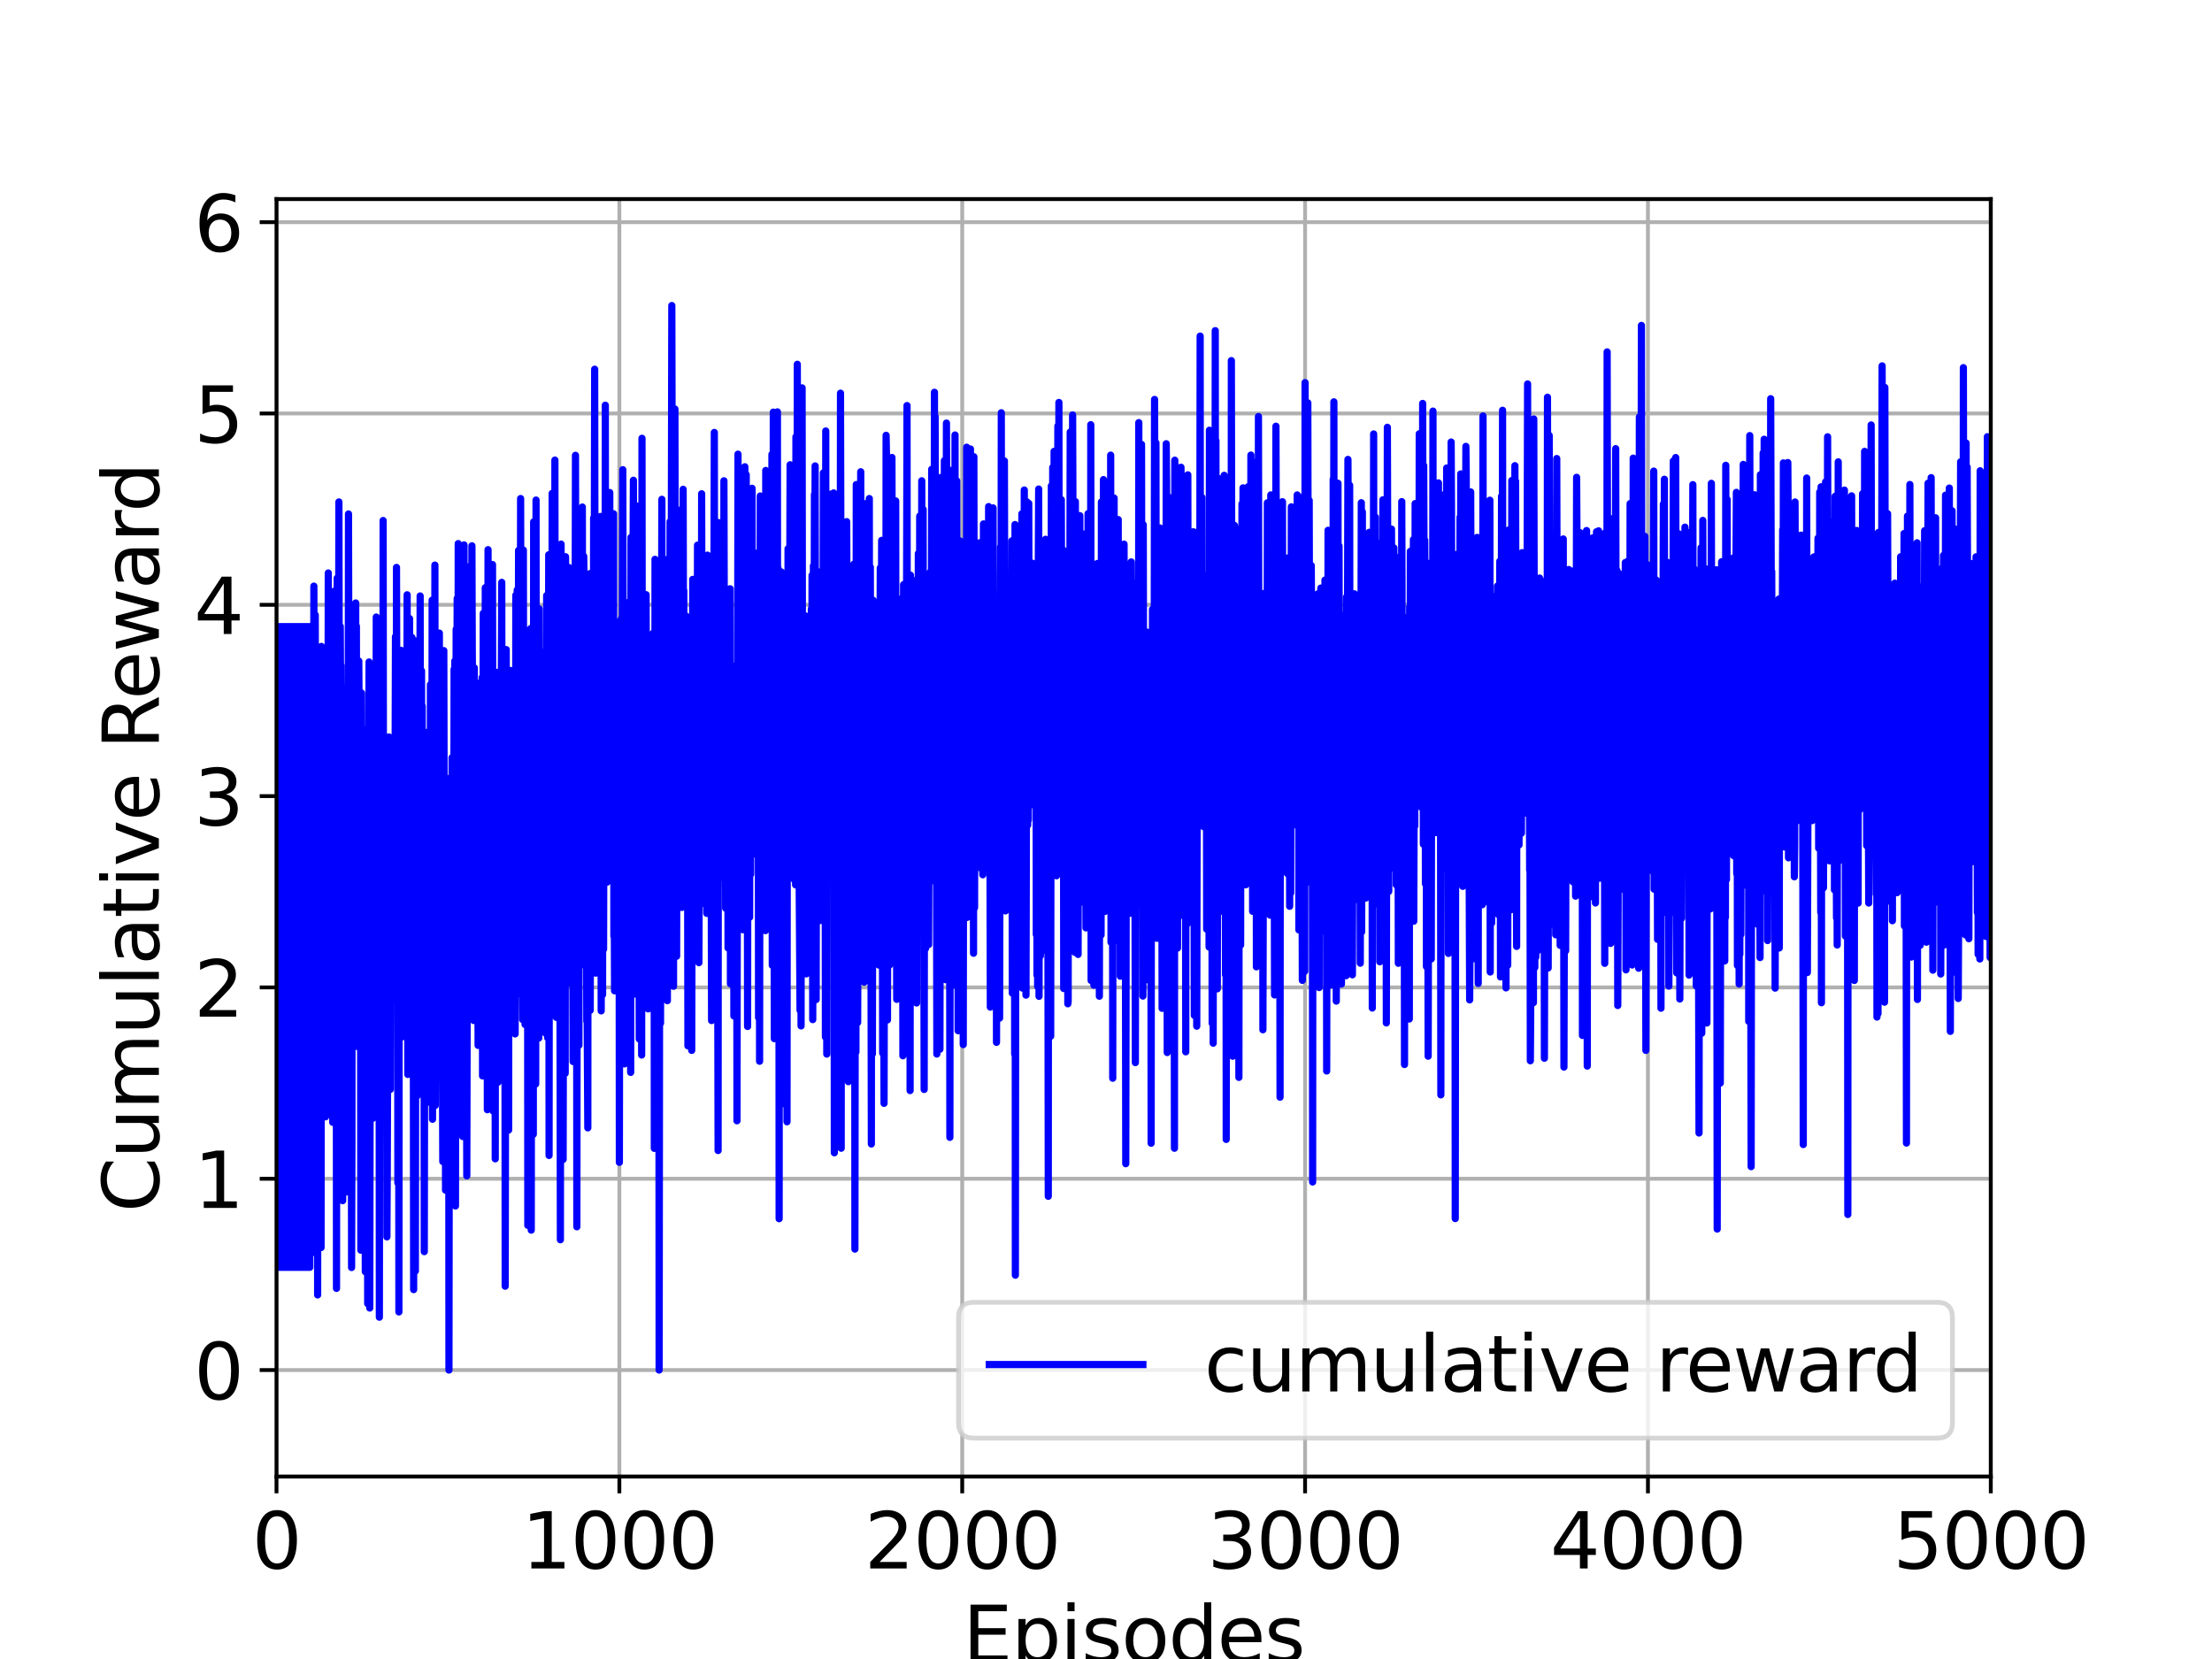 <?xml version="1.0" encoding="utf-8" standalone="no"?>
<!DOCTYPE svg PUBLIC "-//W3C//DTD SVG 1.1//EN"
  "http://www.w3.org/Graphics/SVG/1.1/DTD/svg11.dtd">
<svg height="345.6pt" version="1.1" viewBox="0 0 460.8 345.6" width="460.8pt" xmlns="http://www.w3.org/2000/svg" xmlns:xlink="http://www.w3.org/1999/xlink">
 <defs>
  <style type="text/css">*{stroke-linecap:butt;stroke-linejoin:round;}</style>
 </defs>
 <g id="figure_1">
  <g id="patch_1">
   <path d="M 0 345.6 
L 460.8 345.6 
L 460.8 0 
L 0 0 
z
" style="fill:#ffffff;"/>
  </g>
  <g id="axes_1">
   <g id="patch_2">
    <path d="M 57.6 307.584 
L 414.72 307.584 
L 414.72 41.472 
L 57.6 41.472 
z
" style="fill:#ffffff;"/>
   </g>
   <g id="matplotlib.axis_1">
    <g id="xtick_1">
     <g id="line2d_1">
      <path clip-path="url(#p62b8510e31)" d="M 57.6 307.584 
L 57.6 41.472 
" style="fill:none;stroke:#b0b0b0;stroke-linecap:square;stroke-width:0.8;"/>
     </g>
     <g id="line2d_2">
      <defs>
       <path d="M 0 0 
L 0 3.5 
" id="me9902da4b8" style="stroke:#000000;stroke-width:0.8;"/>
      </defs>
      <g>
       <use style="stroke:#000000;stroke-width:0.8;" x="57.6" xlink:href="#me9902da4b8" y="307.584"/>
      </g>
     </g>
     <g id="text_1">
      <!-- 0 -->
      <g transform="translate(52.51 326.741)scale(0.16 -0.16)">
       <defs>
        <path d="M 2034 4250 
Q 1547 4250 1301 3770 
Q 1056 3291 1056 2328 
Q 1056 1369 1301 889 
Q 1547 409 2034 409 
Q 2525 409 2770 889 
Q 3016 1369 3016 2328 
Q 3016 3291 2770 3770 
Q 2525 4250 2034 4250 
z
M 2034 4750 
Q 2819 4750 3233 4129 
Q 3647 3509 3647 2328 
Q 3647 1150 3233 529 
Q 2819 -91 2034 -91 
Q 1250 -91 836 529 
Q 422 1150 422 2328 
Q 422 3509 836 4129 
Q 1250 4750 2034 4750 
z
" id="DejaVuSans-30" transform="scale(0.016)"/>
       </defs>
       <use xlink:href="#DejaVuSans-30"/>
      </g>
     </g>
    </g>
    <g id="xtick_2">
     <g id="line2d_3">
      <path clip-path="url(#p62b8510e31)" d="M 129.024 307.584 
L 129.024 41.472 
" style="fill:none;stroke:#b0b0b0;stroke-linecap:square;stroke-width:0.8;"/>
     </g>
     <g id="line2d_4">
      <g>
       <use style="stroke:#000000;stroke-width:0.8;" x="129.024" xlink:href="#me9902da4b8" y="307.584"/>
      </g>
     </g>
     <g id="text_2">
      <!-- 1000 -->
      <g transform="translate(108.664 326.741)scale(0.16 -0.16)">
       <defs>
        <path d="M 794 531 
L 1825 531 
L 1825 4091 
L 703 3866 
L 703 4441 
L 1819 4666 
L 2450 4666 
L 2450 531 
L 3481 531 
L 3481 0 
L 794 0 
L 794 531 
z
" id="DejaVuSans-31" transform="scale(0.016)"/>
       </defs>
       <use xlink:href="#DejaVuSans-31"/>
       <use x="63.623" xlink:href="#DejaVuSans-30"/>
       <use x="127.246" xlink:href="#DejaVuSans-30"/>
       <use x="190.869" xlink:href="#DejaVuSans-30"/>
      </g>
     </g>
    </g>
    <g id="xtick_3">
     <g id="line2d_5">
      <path clip-path="url(#p62b8510e31)" d="M 200.448 307.584 
L 200.448 41.472 
" style="fill:none;stroke:#b0b0b0;stroke-linecap:square;stroke-width:0.8;"/>
     </g>
     <g id="line2d_6">
      <g>
       <use style="stroke:#000000;stroke-width:0.8;" x="200.448" xlink:href="#me9902da4b8" y="307.584"/>
      </g>
     </g>
     <g id="text_3">
      <!-- 2000 -->
      <g transform="translate(180.088 326.741)scale(0.16 -0.16)">
       <defs>
        <path d="M 1228 531 
L 3431 531 
L 3431 0 
L 469 0 
L 469 531 
Q 828 903 1448 1529 
Q 2069 2156 2228 2338 
Q 2531 2678 2651 2914 
Q 2772 3150 2772 3378 
Q 2772 3750 2511 3984 
Q 2250 4219 1831 4219 
Q 1534 4219 1204 4116 
Q 875 4013 500 3803 
L 500 4441 
Q 881 4594 1212 4672 
Q 1544 4750 1819 4750 
Q 2544 4750 2975 4387 
Q 3406 4025 3406 3419 
Q 3406 3131 3298 2873 
Q 3191 2616 2906 2266 
Q 2828 2175 2409 1742 
Q 1991 1309 1228 531 
z
" id="DejaVuSans-32" transform="scale(0.016)"/>
       </defs>
       <use xlink:href="#DejaVuSans-32"/>
       <use x="63.623" xlink:href="#DejaVuSans-30"/>
       <use x="127.246" xlink:href="#DejaVuSans-30"/>
       <use x="190.869" xlink:href="#DejaVuSans-30"/>
      </g>
     </g>
    </g>
    <g id="xtick_4">
     <g id="line2d_7">
      <path clip-path="url(#p62b8510e31)" d="M 271.872 307.584 
L 271.872 41.472 
" style="fill:none;stroke:#b0b0b0;stroke-linecap:square;stroke-width:0.8;"/>
     </g>
     <g id="line2d_8">
      <g>
       <use style="stroke:#000000;stroke-width:0.8;" x="271.872" xlink:href="#me9902da4b8" y="307.584"/>
      </g>
     </g>
     <g id="text_4">
      <!-- 3000 -->
      <g transform="translate(251.512 326.741)scale(0.16 -0.16)">
       <defs>
        <path d="M 2597 2516 
Q 3050 2419 3304 2112 
Q 3559 1806 3559 1356 
Q 3559 666 3084 287 
Q 2609 -91 1734 -91 
Q 1441 -91 1130 -33 
Q 819 25 488 141 
L 488 750 
Q 750 597 1062 519 
Q 1375 441 1716 441 
Q 2309 441 2620 675 
Q 2931 909 2931 1356 
Q 2931 1769 2642 2001 
Q 2353 2234 1838 2234 
L 1294 2234 
L 1294 2753 
L 1863 2753 
Q 2328 2753 2575 2939 
Q 2822 3125 2822 3475 
Q 2822 3834 2567 4026 
Q 2313 4219 1838 4219 
Q 1578 4219 1281 4162 
Q 984 4106 628 3988 
L 628 4550 
Q 988 4650 1302 4700 
Q 1616 4750 1894 4750 
Q 2613 4750 3031 4423 
Q 3450 4097 3450 3541 
Q 3450 3153 3228 2886 
Q 3006 2619 2597 2516 
z
" id="DejaVuSans-33" transform="scale(0.016)"/>
       </defs>
       <use xlink:href="#DejaVuSans-33"/>
       <use x="63.623" xlink:href="#DejaVuSans-30"/>
       <use x="127.246" xlink:href="#DejaVuSans-30"/>
       <use x="190.869" xlink:href="#DejaVuSans-30"/>
      </g>
     </g>
    </g>
    <g id="xtick_5">
     <g id="line2d_9">
      <path clip-path="url(#p62b8510e31)" d="M 343.296 307.584 
L 343.296 41.472 
" style="fill:none;stroke:#b0b0b0;stroke-linecap:square;stroke-width:0.8;"/>
     </g>
     <g id="line2d_10">
      <g>
       <use style="stroke:#000000;stroke-width:0.8;" x="343.296" xlink:href="#me9902da4b8" y="307.584"/>
      </g>
     </g>
     <g id="text_5">
      <!-- 4000 -->
      <g transform="translate(322.936 326.741)scale(0.16 -0.16)">
       <defs>
        <path d="M 2419 4116 
L 825 1625 
L 2419 1625 
L 2419 4116 
z
M 2253 4666 
L 3047 4666 
L 3047 1625 
L 3713 1625 
L 3713 1100 
L 3047 1100 
L 3047 0 
L 2419 0 
L 2419 1100 
L 313 1100 
L 313 1709 
L 2253 4666 
z
" id="DejaVuSans-34" transform="scale(0.016)"/>
       </defs>
       <use xlink:href="#DejaVuSans-34"/>
       <use x="63.623" xlink:href="#DejaVuSans-30"/>
       <use x="127.246" xlink:href="#DejaVuSans-30"/>
       <use x="190.869" xlink:href="#DejaVuSans-30"/>
      </g>
     </g>
    </g>
    <g id="xtick_6">
     <g id="line2d_11">
      <path clip-path="url(#p62b8510e31)" d="M 414.72 307.584 
L 414.72 41.472 
" style="fill:none;stroke:#b0b0b0;stroke-linecap:square;stroke-width:0.8;"/>
     </g>
     <g id="line2d_12">
      <g>
       <use style="stroke:#000000;stroke-width:0.8;" x="414.72" xlink:href="#me9902da4b8" y="307.584"/>
      </g>
     </g>
     <g id="text_6">
      <!-- 5000 -->
      <g transform="translate(394.36 326.741)scale(0.16 -0.16)">
       <defs>
        <path d="M 691 4666 
L 3169 4666 
L 3169 4134 
L 1269 4134 
L 1269 2991 
Q 1406 3038 1543 3061 
Q 1681 3084 1819 3084 
Q 2600 3084 3056 2656 
Q 3513 2228 3513 1497 
Q 3513 744 3044 326 
Q 2575 -91 1722 -91 
Q 1428 -91 1123 -41 
Q 819 9 494 109 
L 494 744 
Q 775 591 1075 516 
Q 1375 441 1709 441 
Q 2250 441 2565 725 
Q 2881 1009 2881 1497 
Q 2881 1984 2565 2268 
Q 2250 2553 1709 2553 
Q 1456 2553 1204 2497 
Q 953 2441 691 2322 
L 691 4666 
z
" id="DejaVuSans-35" transform="scale(0.016)"/>
       </defs>
       <use xlink:href="#DejaVuSans-35"/>
       <use x="63.623" xlink:href="#DejaVuSans-30"/>
       <use x="127.246" xlink:href="#DejaVuSans-30"/>
       <use x="190.869" xlink:href="#DejaVuSans-30"/>
      </g>
     </g>
    </g>
    <g id="text_7">
     <!-- Episodes -->
     <g transform="translate(200.572 346.226)scale(0.16 -0.16)">
      <defs>
       <path d="M 628 4666 
L 3578 4666 
L 3578 4134 
L 1259 4134 
L 1259 2753 
L 3481 2753 
L 3481 2222 
L 1259 2222 
L 1259 531 
L 3634 531 
L 3634 0 
L 628 0 
L 628 4666 
z
" id="DejaVuSans-45" transform="scale(0.016)"/>
       <path d="M 1159 525 
L 1159 -1331 
L 581 -1331 
L 581 3500 
L 1159 3500 
L 1159 2969 
Q 1341 3281 1617 3432 
Q 1894 3584 2278 3584 
Q 2916 3584 3314 3078 
Q 3713 2572 3713 1747 
Q 3713 922 3314 415 
Q 2916 -91 2278 -91 
Q 1894 -91 1617 61 
Q 1341 213 1159 525 
z
M 3116 1747 
Q 3116 2381 2855 2742 
Q 2594 3103 2138 3103 
Q 1681 3103 1420 2742 
Q 1159 2381 1159 1747 
Q 1159 1113 1420 752 
Q 1681 391 2138 391 
Q 2594 391 2855 752 
Q 3116 1113 3116 1747 
z
" id="DejaVuSans-70" transform="scale(0.016)"/>
       <path d="M 603 3500 
L 1178 3500 
L 1178 0 
L 603 0 
L 603 3500 
z
M 603 4863 
L 1178 4863 
L 1178 4134 
L 603 4134 
L 603 4863 
z
" id="DejaVuSans-69" transform="scale(0.016)"/>
       <path d="M 2834 3397 
L 2834 2853 
Q 2591 2978 2328 3040 
Q 2066 3103 1784 3103 
Q 1356 3103 1142 2972 
Q 928 2841 928 2578 
Q 928 2378 1081 2264 
Q 1234 2150 1697 2047 
L 1894 2003 
Q 2506 1872 2764 1633 
Q 3022 1394 3022 966 
Q 3022 478 2636 193 
Q 2250 -91 1575 -91 
Q 1294 -91 989 -36 
Q 684 19 347 128 
L 347 722 
Q 666 556 975 473 
Q 1284 391 1588 391 
Q 1994 391 2212 530 
Q 2431 669 2431 922 
Q 2431 1156 2273 1281 
Q 2116 1406 1581 1522 
L 1381 1569 
Q 847 1681 609 1914 
Q 372 2147 372 2553 
Q 372 3047 722 3315 
Q 1072 3584 1716 3584 
Q 2034 3584 2315 3537 
Q 2597 3491 2834 3397 
z
" id="DejaVuSans-73" transform="scale(0.016)"/>
       <path d="M 1959 3097 
Q 1497 3097 1228 2736 
Q 959 2375 959 1747 
Q 959 1119 1226 758 
Q 1494 397 1959 397 
Q 2419 397 2687 759 
Q 2956 1122 2956 1747 
Q 2956 2369 2687 2733 
Q 2419 3097 1959 3097 
z
M 1959 3584 
Q 2709 3584 3137 3096 
Q 3566 2609 3566 1747 
Q 3566 888 3137 398 
Q 2709 -91 1959 -91 
Q 1206 -91 779 398 
Q 353 888 353 1747 
Q 353 2609 779 3096 
Q 1206 3584 1959 3584 
z
" id="DejaVuSans-6f" transform="scale(0.016)"/>
       <path d="M 2906 2969 
L 2906 4863 
L 3481 4863 
L 3481 0 
L 2906 0 
L 2906 525 
Q 2725 213 2448 61 
Q 2172 -91 1784 -91 
Q 1150 -91 751 415 
Q 353 922 353 1747 
Q 353 2572 751 3078 
Q 1150 3584 1784 3584 
Q 2172 3584 2448 3432 
Q 2725 3281 2906 2969 
z
M 947 1747 
Q 947 1113 1208 752 
Q 1469 391 1925 391 
Q 2381 391 2643 752 
Q 2906 1113 2906 1747 
Q 2906 2381 2643 2742 
Q 2381 3103 1925 3103 
Q 1469 3103 1208 2742 
Q 947 2381 947 1747 
z
" id="DejaVuSans-64" transform="scale(0.016)"/>
       <path d="M 3597 1894 
L 3597 1613 
L 953 1613 
Q 991 1019 1311 708 
Q 1631 397 2203 397 
Q 2534 397 2845 478 
Q 3156 559 3463 722 
L 3463 178 
Q 3153 47 2828 -22 
Q 2503 -91 2169 -91 
Q 1331 -91 842 396 
Q 353 884 353 1716 
Q 353 2575 817 3079 
Q 1281 3584 2069 3584 
Q 2775 3584 3186 3129 
Q 3597 2675 3597 1894 
z
M 3022 2063 
Q 3016 2534 2758 2815 
Q 2500 3097 2075 3097 
Q 1594 3097 1305 2825 
Q 1016 2553 972 2059 
L 3022 2063 
z
" id="DejaVuSans-65" transform="scale(0.016)"/>
      </defs>
      <use xlink:href="#DejaVuSans-45"/>
      <use x="63.184" xlink:href="#DejaVuSans-70"/>
      <use x="126.66" xlink:href="#DejaVuSans-69"/>
      <use x="154.443" xlink:href="#DejaVuSans-73"/>
      <use x="206.543" xlink:href="#DejaVuSans-6f"/>
      <use x="267.725" xlink:href="#DejaVuSans-64"/>
      <use x="331.201" xlink:href="#DejaVuSans-65"/>
      <use x="392.725" xlink:href="#DejaVuSans-73"/>
     </g>
    </g>
   </g>
   <g id="matplotlib.axis_2">
    <g id="ytick_1">
     <g id="line2d_13">
      <path clip-path="url(#p62b8510e31)" d="M 57.6 285.408 
L 414.72 285.408 
" style="fill:none;stroke:#b0b0b0;stroke-linecap:square;stroke-width:0.8;"/>
     </g>
     <g id="line2d_14">
      <defs>
       <path d="M 0 0 
L -3.5 0 
" id="m6e18432303" style="stroke:#000000;stroke-width:0.8;"/>
      </defs>
      <g>
       <use style="stroke:#000000;stroke-width:0.8;" x="57.6" xlink:href="#m6e18432303" y="285.408"/>
      </g>
     </g>
     <g id="text_8">
      <!-- 0 -->
      <g transform="translate(40.42 291.487)scale(0.16 -0.16)">
       <use xlink:href="#DejaVuSans-30"/>
      </g>
     </g>
    </g>
    <g id="ytick_2">
     <g id="line2d_15">
      <path clip-path="url(#p62b8510e31)" d="M 57.6 245.554 
L 414.72 245.554 
" style="fill:none;stroke:#b0b0b0;stroke-linecap:square;stroke-width:0.8;"/>
     </g>
     <g id="line2d_16">
      <g>
       <use style="stroke:#000000;stroke-width:0.8;" x="57.6" xlink:href="#m6e18432303" y="245.554"/>
      </g>
     </g>
     <g id="text_9">
      <!-- 1 -->
      <g transform="translate(40.42 251.633)scale(0.16 -0.16)">
       <use xlink:href="#DejaVuSans-31"/>
      </g>
     </g>
    </g>
    <g id="ytick_3">
     <g id="line2d_17">
      <path clip-path="url(#p62b8510e31)" d="M 57.6 205.7 
L 414.72 205.7 
" style="fill:none;stroke:#b0b0b0;stroke-linecap:square;stroke-width:0.8;"/>
     </g>
     <g id="line2d_18">
      <g>
       <use style="stroke:#000000;stroke-width:0.8;" x="57.6" xlink:href="#m6e18432303" y="205.7"/>
      </g>
     </g>
     <g id="text_10">
      <!-- 2 -->
      <g transform="translate(40.42 211.778)scale(0.16 -0.16)">
       <use xlink:href="#DejaVuSans-32"/>
      </g>
     </g>
    </g>
    <g id="ytick_4">
     <g id="line2d_19">
      <path clip-path="url(#p62b8510e31)" d="M 57.6 165.845 
L 414.72 165.845 
" style="fill:none;stroke:#b0b0b0;stroke-linecap:square;stroke-width:0.8;"/>
     </g>
     <g id="line2d_20">
      <g>
       <use style="stroke:#000000;stroke-width:0.8;" x="57.6" xlink:href="#m6e18432303" y="165.845"/>
      </g>
     </g>
     <g id="text_11">
      <!-- 3 -->
      <g transform="translate(40.42 171.924)scale(0.16 -0.16)">
       <use xlink:href="#DejaVuSans-33"/>
      </g>
     </g>
    </g>
    <g id="ytick_5">
     <g id="line2d_21">
      <path clip-path="url(#p62b8510e31)" d="M 57.6 125.991 
L 414.72 125.991 
" style="fill:none;stroke:#b0b0b0;stroke-linecap:square;stroke-width:0.8;"/>
     </g>
     <g id="line2d_22">
      <g>
       <use style="stroke:#000000;stroke-width:0.8;" x="57.6" xlink:href="#m6e18432303" y="125.991"/>
      </g>
     </g>
     <g id="text_12">
      <!-- 4 -->
      <g transform="translate(40.42 132.07)scale(0.16 -0.16)">
       <use xlink:href="#DejaVuSans-34"/>
      </g>
     </g>
    </g>
    <g id="ytick_6">
     <g id="line2d_23">
      <path clip-path="url(#p62b8510e31)" d="M 57.6 86.137 
L 414.72 86.137 
" style="fill:none;stroke:#b0b0b0;stroke-linecap:square;stroke-width:0.8;"/>
     </g>
     <g id="line2d_24">
      <g>
       <use style="stroke:#000000;stroke-width:0.8;" x="57.6" xlink:href="#m6e18432303" y="86.137"/>
      </g>
     </g>
     <g id="text_13">
      <!-- 5 -->
      <g transform="translate(40.42 92.216)scale(0.16 -0.16)">
       <use xlink:href="#DejaVuSans-35"/>
      </g>
     </g>
    </g>
    <g id="ytick_7">
     <g id="line2d_25">
      <path clip-path="url(#p62b8510e31)" d="M 57.6 46.283 
L 414.72 46.283 
" style="fill:none;stroke:#b0b0b0;stroke-linecap:square;stroke-width:0.8;"/>
     </g>
     <g id="line2d_26">
      <g>
       <use style="stroke:#000000;stroke-width:0.8;" x="57.6" xlink:href="#m6e18432303" y="46.283"/>
      </g>
     </g>
     <g id="text_14">
      <!-- 6 -->
      <g transform="translate(40.42 52.362)scale(0.16 -0.16)">
       <defs>
        <path d="M 2113 2584 
Q 1688 2584 1439 2293 
Q 1191 2003 1191 1497 
Q 1191 994 1439 701 
Q 1688 409 2113 409 
Q 2538 409 2786 701 
Q 3034 994 3034 1497 
Q 3034 2003 2786 2293 
Q 2538 2584 2113 2584 
z
M 3366 4563 
L 3366 3988 
Q 3128 4100 2886 4159 
Q 2644 4219 2406 4219 
Q 1781 4219 1451 3797 
Q 1122 3375 1075 2522 
Q 1259 2794 1537 2939 
Q 1816 3084 2150 3084 
Q 2853 3084 3261 2657 
Q 3669 2231 3669 1497 
Q 3669 778 3244 343 
Q 2819 -91 2113 -91 
Q 1303 -91 875 529 
Q 447 1150 447 2328 
Q 447 3434 972 4092 
Q 1497 4750 2381 4750 
Q 2619 4750 2861 4703 
Q 3103 4656 3366 4563 
z
" id="DejaVuSans-36" transform="scale(0.016)"/>
       </defs>
       <use xlink:href="#DejaVuSans-36"/>
      </g>
     </g>
    </g>
    <g id="text_15">
     <!-- Cumulative Reward -->
     <g transform="translate(33.093 252.524)rotate(-90)scale(0.16 -0.16)">
      <defs>
       <path d="M 4122 4306 
L 4122 3641 
Q 3803 3938 3442 4084 
Q 3081 4231 2675 4231 
Q 1875 4231 1450 3742 
Q 1025 3253 1025 2328 
Q 1025 1406 1450 917 
Q 1875 428 2675 428 
Q 3081 428 3442 575 
Q 3803 722 4122 1019 
L 4122 359 
Q 3791 134 3420 21 
Q 3050 -91 2638 -91 
Q 1578 -91 968 557 
Q 359 1206 359 2328 
Q 359 3453 968 4101 
Q 1578 4750 2638 4750 
Q 3056 4750 3426 4639 
Q 3797 4528 4122 4306 
z
" id="DejaVuSans-43" transform="scale(0.016)"/>
       <path d="M 544 1381 
L 544 3500 
L 1119 3500 
L 1119 1403 
Q 1119 906 1312 657 
Q 1506 409 1894 409 
Q 2359 409 2629 706 
Q 2900 1003 2900 1516 
L 2900 3500 
L 3475 3500 
L 3475 0 
L 2900 0 
L 2900 538 
Q 2691 219 2414 64 
Q 2138 -91 1772 -91 
Q 1169 -91 856 284 
Q 544 659 544 1381 
z
M 1991 3584 
L 1991 3584 
z
" id="DejaVuSans-75" transform="scale(0.016)"/>
       <path d="M 3328 2828 
Q 3544 3216 3844 3400 
Q 4144 3584 4550 3584 
Q 5097 3584 5394 3201 
Q 5691 2819 5691 2113 
L 5691 0 
L 5113 0 
L 5113 2094 
Q 5113 2597 4934 2840 
Q 4756 3084 4391 3084 
Q 3944 3084 3684 2787 
Q 3425 2491 3425 1978 
L 3425 0 
L 2847 0 
L 2847 2094 
Q 2847 2600 2669 2842 
Q 2491 3084 2119 3084 
Q 1678 3084 1418 2786 
Q 1159 2488 1159 1978 
L 1159 0 
L 581 0 
L 581 3500 
L 1159 3500 
L 1159 2956 
Q 1356 3278 1631 3431 
Q 1906 3584 2284 3584 
Q 2666 3584 2933 3390 
Q 3200 3197 3328 2828 
z
" id="DejaVuSans-6d" transform="scale(0.016)"/>
       <path d="M 603 4863 
L 1178 4863 
L 1178 0 
L 603 0 
L 603 4863 
z
" id="DejaVuSans-6c" transform="scale(0.016)"/>
       <path d="M 2194 1759 
Q 1497 1759 1228 1600 
Q 959 1441 959 1056 
Q 959 750 1161 570 
Q 1363 391 1709 391 
Q 2188 391 2477 730 
Q 2766 1069 2766 1631 
L 2766 1759 
L 2194 1759 
z
M 3341 1997 
L 3341 0 
L 2766 0 
L 2766 531 
Q 2569 213 2275 61 
Q 1981 -91 1556 -91 
Q 1019 -91 701 211 
Q 384 513 384 1019 
Q 384 1609 779 1909 
Q 1175 2209 1959 2209 
L 2766 2209 
L 2766 2266 
Q 2766 2663 2505 2880 
Q 2244 3097 1772 3097 
Q 1472 3097 1187 3025 
Q 903 2953 641 2809 
L 641 3341 
Q 956 3463 1253 3523 
Q 1550 3584 1831 3584 
Q 2591 3584 2966 3190 
Q 3341 2797 3341 1997 
z
" id="DejaVuSans-61" transform="scale(0.016)"/>
       <path d="M 1172 4494 
L 1172 3500 
L 2356 3500 
L 2356 3053 
L 1172 3053 
L 1172 1153 
Q 1172 725 1289 603 
Q 1406 481 1766 481 
L 2356 481 
L 2356 0 
L 1766 0 
Q 1100 0 847 248 
Q 594 497 594 1153 
L 594 3053 
L 172 3053 
L 172 3500 
L 594 3500 
L 594 4494 
L 1172 4494 
z
" id="DejaVuSans-74" transform="scale(0.016)"/>
       <path d="M 191 3500 
L 800 3500 
L 1894 563 
L 2988 3500 
L 3597 3500 
L 2284 0 
L 1503 0 
L 191 3500 
z
" id="DejaVuSans-76" transform="scale(0.016)"/>
       <path id="DejaVuSans-20" transform="scale(0.016)"/>
       <path d="M 2841 2188 
Q 3044 2119 3236 1894 
Q 3428 1669 3622 1275 
L 4263 0 
L 3584 0 
L 2988 1197 
Q 2756 1666 2539 1819 
Q 2322 1972 1947 1972 
L 1259 1972 
L 1259 0 
L 628 0 
L 628 4666 
L 2053 4666 
Q 2853 4666 3247 4331 
Q 3641 3997 3641 3322 
Q 3641 2881 3436 2590 
Q 3231 2300 2841 2188 
z
M 1259 4147 
L 1259 2491 
L 2053 2491 
Q 2509 2491 2742 2702 
Q 2975 2913 2975 3322 
Q 2975 3731 2742 3939 
Q 2509 4147 2053 4147 
L 1259 4147 
z
" id="DejaVuSans-52" transform="scale(0.016)"/>
       <path d="M 269 3500 
L 844 3500 
L 1563 769 
L 2278 3500 
L 2956 3500 
L 3675 769 
L 4391 3500 
L 4966 3500 
L 4050 0 
L 3372 0 
L 2619 2869 
L 1863 0 
L 1184 0 
L 269 3500 
z
" id="DejaVuSans-77" transform="scale(0.016)"/>
       <path d="M 2631 2963 
Q 2534 3019 2420 3045 
Q 2306 3072 2169 3072 
Q 1681 3072 1420 2755 
Q 1159 2438 1159 1844 
L 1159 0 
L 581 0 
L 581 3500 
L 1159 3500 
L 1159 2956 
Q 1341 3275 1631 3429 
Q 1922 3584 2338 3584 
Q 2397 3584 2469 3576 
Q 2541 3569 2628 3553 
L 2631 2963 
z
" id="DejaVuSans-72" transform="scale(0.016)"/>
      </defs>
      <use xlink:href="#DejaVuSans-43"/>
      <use x="69.824" xlink:href="#DejaVuSans-75"/>
      <use x="133.203" xlink:href="#DejaVuSans-6d"/>
      <use x="230.615" xlink:href="#DejaVuSans-75"/>
      <use x="293.994" xlink:href="#DejaVuSans-6c"/>
      <use x="321.777" xlink:href="#DejaVuSans-61"/>
      <use x="383.057" xlink:href="#DejaVuSans-74"/>
      <use x="422.266" xlink:href="#DejaVuSans-69"/>
      <use x="450.049" xlink:href="#DejaVuSans-76"/>
      <use x="509.229" xlink:href="#DejaVuSans-65"/>
      <use x="570.752" xlink:href="#DejaVuSans-20"/>
      <use x="602.539" xlink:href="#DejaVuSans-52"/>
      <use x="667.521" xlink:href="#DejaVuSans-65"/>
      <use x="729.045" xlink:href="#DejaVuSans-77"/>
      <use x="810.832" xlink:href="#DejaVuSans-61"/>
      <use x="872.111" xlink:href="#DejaVuSans-72"/>
      <use x="911.475" xlink:href="#DejaVuSans-64"/>
     </g>
    </g>
   </g>
   <g id="line2d_27">
    <path clip-path="url(#p62b8510e31)" d="M 57.6 141.771 
L 57.671 264.011 
L 57.814 130.534 
L 57.886 141.771 
L 57.957 264.011 
L 58.1 130.534 
L 58.171 141.771 
L 58.243 264.011 
L 58.386 130.534 
L 58.457 141.771 
L 58.529 264.011 
L 58.671 130.534 
L 58.743 141.771 
L 58.814 264.011 
L 58.957 130.534 
L 59.028 141.771 
L 59.1 264.011 
L 59.243 130.534 
L 59.314 141.771 
L 59.386 264.011 
L 59.528 130.534 
L 59.6 141.771 
L 59.671 264.011 
L 59.814 130.534 
L 59.886 141.771 
L 59.957 264.011 
L 60.1 130.534 
L 60.171 141.771 
L 60.243 264.011 
L 60.386 130.534 
L 60.457 141.771 
L 60.528 264.011 
L 60.671 130.534 
L 60.743 141.771 
L 60.814 264.011 
L 60.957 130.534 
L 61.028 141.771 
L 61.1 264.011 
L 61.243 130.534 
L 61.314 141.771 
L 61.385 264.011 
L 61.528 130.534 
L 61.6 141.771 
L 61.671 264.011 
L 61.814 130.534 
L 61.885 141.771 
L 61.957 264.011 
L 62.1 130.534 
L 62.171 141.771 
L 62.243 264.011 
L 62.385 130.534 
L 62.457 141.771 
L 62.528 264.011 
L 62.671 130.534 
L 62.743 141.771 
L 62.814 264.011 
L 62.957 130.534 
L 63.028 141.771 
L 63.1 264.011 
L 63.242 130.534 
L 63.314 141.771 
L 63.385 264.011 
L 63.528 130.534 
L 63.6 141.771 
L 63.671 264.011 
L 63.814 130.534 
L 63.885 141.771 
L 63.957 264.011 
L 64.1 130.534 
L 64.171 141.771 
L 64.242 264.011 
L 64.385 130.534 
L 64.457 141.771 
L 64.528 264.011 
L 64.671 130.534 
L 64.814 255.748 
L 64.885 220.393 
L 64.957 150.599 
L 65.028 186.67 
L 65.1 175.707 
L 65.242 245.265 
L 65.385 122.103 
L 65.528 203.921 
L 65.599 201.065 
L 65.671 128.108 
L 65.885 261.12 
L 65.957 158.365 
L 66.028 176.987 
L 66.099 150.324 
L 66.171 269.757 
L 66.242 205.428 
L 66.314 155.884 
L 66.385 213.3 
L 66.528 164.764 
L 66.599 164.286 
L 66.671 168.914 
L 66.742 144.741 
L 66.814 162.867 
L 66.885 259.891 
L 66.957 134.66 
L 67.028 193.505 
L 67.171 156.344 
L 67.242 167.9 
L 67.314 200.718 
L 67.385 165.24 
L 67.457 181.237 
L 67.528 183.478 
L 67.599 182.177 
L 67.671 165.192 
L 67.742 166.595 
L 67.814 232.658 
L 67.885 174.654 
L 67.956 202.06 
L 68.028 162.806 
L 68.099 182.8 
L 68.171 147.841 
L 68.242 156.531 
L 68.314 171.345 
L 68.385 119.358 
L 68.599 226.854 
L 68.671 146.816 
L 68.742 148.227 
L 68.956 188.518 
L 69.028 133.477 
L 69.171 206.335 
L 69.242 161.547 
L 69.314 233.806 
L 69.456 170.115 
L 69.528 174.723 
L 69.671 123.13 
L 69.814 209.899 
L 69.885 210.384 
L 70.028 148.364 
L 70.099 268.395 
L 70.242 120.454 
L 70.313 121.408 
L 70.385 138.877 
L 70.456 185.645 
L 70.599 104.564 
L 70.742 183.441 
L 70.813 179.17 
L 70.885 130.499 
L 70.956 145.803 
L 71.028 138.582 
L 71.171 174.02 
L 71.242 156.69 
L 71.313 163.91 
L 71.385 250.12 
L 71.456 147.805 
L 71.528 204.199 
L 71.671 143.305 
L 71.813 208.391 
L 71.885 157.103 
L 71.956 230.069 
L 72.028 181.965 
L 72.17 248.313 
L 72.242 188.318 
L 72.313 236.662 
L 72.456 144.183 
L 72.528 168.943 
L 72.599 107.065 
L 72.813 203.343 
L 72.885 173.154 
L 72.956 191.763 
L 73.099 142.014 
L 73.242 264.048 
L 73.313 238.776 
L 73.385 145.491 
L 73.456 211.765 
L 73.599 150.477 
L 73.67 208.671 
L 73.742 203.393 
L 73.885 137.767 
L 73.956 167.248 
L 74.028 154.433 
L 74.099 125.61 
L 74.17 188.926 
L 74.242 130.437 
L 74.385 217.991 
L 74.527 159.826 
L 74.67 173.168 
L 74.742 137.701 
L 74.956 173.028 
L 75.027 173.761 
L 75.099 190.625 
L 75.17 260.436 
L 75.242 234.252 
L 75.313 144.357 
L 75.385 207.53 
L 75.527 155.713 
L 75.67 210.426 
L 75.742 173.605 
L 75.813 178.256 
L 75.956 173.229 
L 76.027 166.848 
L 76.099 264.914 
L 76.17 151.996 
L 76.242 181.184 
L 76.313 189.89 
L 76.456 162.32 
L 76.599 271.566 
L 76.813 164.344 
L 76.884 137.9 
L 77.027 272.489 
L 77.17 183.946 
L 77.313 169.686 
L 77.384 216.162 
L 77.456 154.924 
L 77.67 232.954 
L 77.742 146.292 
L 77.884 228.423 
L 78.099 181.268 
L 78.17 231.72 
L 78.242 140.502 
L 78.313 171.214 
L 78.384 128.542 
L 78.456 138.039 
L 78.67 208.301 
L 78.813 162.155 
L 78.884 220.469 
L 78.956 181.756 
L 79.027 274.399 
L 79.17 161.889 
L 79.313 228.449 
L 79.384 213.963 
L 79.456 170.732 
L 79.527 201.481 
L 79.599 160.107 
L 79.741 227.611 
L 79.813 108.434 
L 79.884 170.025 
L 80.027 157.667 
L 80.17 216.405 
L 80.241 155.18 
L 80.384 232.123 
L 80.527 167.549 
L 80.599 257.668 
L 80.67 244.341 
L 80.884 185.462 
L 80.956 201.827 
L 81.027 153.517 
L 81.098 203.357 
L 81.17 171.675 
L 81.313 226.944 
L 81.384 188.296 
L 81.456 208.433 
L 81.527 179.147 
L 81.598 187.63 
L 81.67 187.26 
L 81.813 177.274 
L 81.884 204.425 
L 82.027 173.835 
L 82.17 205.762 
L 82.384 132.616 
L 82.527 185.962 
L 82.598 118.204 
L 82.741 180.226 
L 82.813 160.879 
L 82.884 246.42 
L 82.956 182.995 
L 83.027 190.171 
L 83.098 273.301 
L 83.17 174.903 
L 83.241 175.335 
L 83.313 193.125 
L 83.527 135.463 
L 83.67 203.161 
L 83.741 193.992 
L 83.813 215.98 
L 83.884 153.223 
L 83.955 211.344 
L 84.027 189.583 
L 84.098 201.569 
L 84.17 151.647 
L 84.241 204.618 
L 84.313 190.316 
L 84.527 149.262 
L 84.67 195.405 
L 84.813 123.906 
L 84.955 223.825 
L 85.098 170.7 
L 85.17 164.463 
L 85.241 170.386 
L 85.313 128.863 
L 85.455 201.191 
L 85.527 159.851 
L 85.598 164.409 
L 85.67 185.787 
L 85.812 132.787 
L 85.884 202.962 
L 85.955 200.546 
L 86.027 188.108 
L 86.098 205.522 
L 86.17 268.646 
L 86.241 151.722 
L 86.312 185.424 
L 86.384 187.903 
L 86.455 133.493 
L 86.527 264.784 
L 86.67 167.399 
L 86.884 228.31 
L 86.955 223.156 
L 87.027 153.972 
L 87.098 208.147 
L 87.17 184.521 
L 87.241 161.045 
L 87.312 168.125 
L 87.384 181.249 
L 87.527 124.149 
L 87.598 188.035 
L 87.67 143.39 
L 87.741 169.292 
L 87.812 139.745 
L 87.884 180.093 
L 87.955 147.092 
L 88.027 195.294 
L 88.098 160.866 
L 88.169 167.922 
L 88.241 220.569 
L 88.312 169.938 
L 88.384 260.737 
L 88.455 219.027 
L 88.527 220.805 
L 88.598 154.115 
L 88.669 184.208 
L 88.741 188.077 
L 88.884 152.58 
L 88.955 171.298 
L 89.027 152.886 
L 89.241 229.595 
L 89.384 200.892 
L 89.455 155.604 
L 89.527 217.58 
L 89.598 190.922 
L 89.669 142.617 
L 89.884 204.933 
L 89.955 183.352 
L 90.026 125.024 
L 90.098 233.161 
L 90.169 151.757 
L 90.241 176.055 
L 90.312 157.408 
L 90.384 165.112 
L 90.526 202.813 
L 90.598 117.717 
L 90.669 230.289 
L 90.741 194.902 
L 90.812 218.194 
L 90.884 215.46 
L 90.955 216.11 
L 91.098 163.307 
L 91.169 194.439 
L 91.241 188.86 
L 91.526 131.887 
L 91.598 197.644 
L 91.669 166.001 
L 91.741 223.748 
L 91.884 138.355 
L 92.241 241.97 
L 92.312 150.654 
L 92.383 212.09 
L 92.455 135.532 
L 92.526 169.833 
L 92.598 171.389 
L 92.669 220.001 
L 92.741 179.236 
L 92.812 247.931 
L 92.883 185.411 
L 92.955 187.156 
L 93.026 218.958 
L 93.098 207.491 
L 93.169 202.77 
L 93.241 247.772 
L 93.383 165.425 
L 93.455 171.672 
L 93.526 285.408 
L 93.669 162.198 
L 93.741 209.195 
L 93.812 162.004 
L 94.026 244.739 
L 94.098 226.86 
L 94.169 157.835 
L 94.241 191.445 
L 94.312 176.699 
L 94.455 222.722 
L 94.598 139.416 
L 94.669 230.226 
L 94.74 137.719 
L 94.883 251.232 
L 95.026 131.101 
L 95.098 170.097 
L 95.24 124.683 
L 95.312 222.586 
L 95.383 203.067 
L 95.455 113.24 
L 95.526 189.407 
L 95.598 152.584 
L 95.74 174.494 
L 95.883 139.763 
L 95.955 153.925 
L 96.026 170.317 
L 96.098 159.384 
L 96.169 176.961 
L 96.312 141.007 
L 96.383 236.76 
L 96.455 121.248 
L 96.526 167.624 
L 96.598 212.813 
L 96.669 113.513 
L 96.74 163.009 
L 96.812 184.699 
L 96.955 140.251 
L 97.026 147.346 
L 97.24 244.953 
L 97.383 182.427 
L 97.455 178.351 
L 97.526 138.527 
L 97.669 193.549 
L 97.74 125.849 
L 97.812 182.459 
L 97.883 157.67 
L 97.955 188.533 
L 98.026 117.837 
L 98.169 206.637 
L 98.24 182.953 
L 98.312 113.7 
L 98.383 136.111 
L 98.455 143.178 
L 98.669 212.585 
L 98.812 139.121 
L 98.883 206.149 
L 98.954 159.583 
L 99.026 201.545 
L 99.097 171.716 
L 99.169 206.04 
L 99.24 142.248 
L 99.312 170.598 
L 99.383 171.744 
L 99.454 206.399 
L 99.526 185.965 
L 99.597 217.773 
L 99.812 157.37 
L 100.026 197.129 
L 100.097 179.635 
L 100.169 188.853 
L 100.24 212.102 
L 100.312 166.534 
L 100.383 216.181 
L 100.454 141.138 
L 100.526 224.132 
L 100.669 127.764 
L 100.883 215.081 
L 101.097 122.423 
L 101.383 197.862 
L 101.454 129.626 
L 101.526 231.175 
L 101.669 114.508 
L 101.811 185.621 
L 101.883 152.409 
L 102.026 220.311 
L 102.169 167.842 
L 102.311 170.822 
L 102.526 224.505 
L 102.597 117.61 
L 102.669 167.103 
L 102.74 231.459 
L 102.883 152.848 
L 103.026 207.236 
L 103.097 149.977 
L 103.169 241.402 
L 103.24 158.587 
L 103.311 195.793 
L 103.383 202.705 
L 103.454 146.504 
L 103.526 173.326 
L 103.597 184.501 
L 103.668 140.052 
L 103.74 225.445 
L 103.883 143.929 
L 104.026 224.319 
L 104.097 153.269 
L 104.168 190.473 
L 104.24 156.009 
L 104.311 173.388 
L 104.526 121.316 
L 104.597 187.57 
L 104.668 144.126 
L 104.74 192.343 
L 104.811 180.959 
L 104.883 172.638 
L 104.954 144.476 
L 105.026 176.434 
L 105.097 164.061 
L 105.168 167.859 
L 105.24 267.938 
L 105.454 135.318 
L 105.597 223.697 
L 105.668 175.808 
L 105.74 195.159 
L 105.883 139.797 
L 105.954 235.412 
L 106.025 161.756 
L 106.097 168.047 
L 106.168 186.69 
L 106.383 139.678 
L 106.597 205.857 
L 106.811 173.48 
L 106.954 185.964 
L 107.025 157.714 
L 107.097 157.764 
L 107.168 194.987 
L 107.24 142.653 
L 107.311 215.383 
L 107.383 194.792 
L 107.454 123.992 
L 107.525 170.705 
L 107.597 161.341 
L 107.668 181.383 
L 107.74 122.927 
L 107.882 207.005 
L 108.025 114.665 
L 108.097 157.987 
L 108.168 175.196 
L 108.311 125.342 
L 108.382 149.371 
L 108.454 103.853 
L 108.597 193.909 
L 108.668 169.798 
L 108.811 185.646 
L 108.882 212.402 
L 108.954 202.956 
L 109.025 114.591 
L 109.097 157.872 
L 109.24 133.081 
L 109.382 213.42 
L 109.454 133.489 
L 109.525 175.701 
L 109.668 200.708 
L 109.74 142.256 
L 109.811 199.124 
L 109.882 142.843 
L 109.954 255.262 
L 110.097 160.968 
L 110.168 164.382 
L 110.239 138.729 
L 110.382 223.456 
L 110.525 130.948 
L 110.597 135.49 
L 110.668 256.259 
L 110.739 192.221 
L 110.954 138.572 
L 111.097 236.3 
L 111.168 108.719 
L 111.239 169.993 
L 111.311 223.604 
L 111.382 160.933 
L 111.454 202.419 
L 111.525 152.206 
L 111.597 225.815 
L 111.668 104.168 
L 111.739 203.662 
L 111.811 154.299 
L 111.882 184.952 
L 111.954 151.796 
L 112.025 194.627 
L 112.097 164.617 
L 112.239 216.255 
L 112.311 126.821 
L 112.382 196.903 
L 112.454 163.373 
L 112.525 168.717 
L 112.596 164.759 
L 112.668 175.196 
L 112.739 166.408 
L 112.811 135.851 
L 112.882 191.631 
L 112.954 146.882 
L 113.025 159.511 
L 113.096 202.217 
L 113.168 188.6 
L 113.239 194.408 
L 113.311 162.283 
L 113.382 178.075 
L 113.525 143.91 
L 113.668 215.248 
L 113.882 124.057 
L 114.025 212.557 
L 114.096 216.196 
L 114.311 115.568 
L 114.382 240.701 
L 114.454 156.717 
L 114.525 206.766 
L 114.596 121.72 
L 114.668 182.163 
L 114.739 132.748 
L 114.811 152.401 
L 114.882 130.403 
L 114.953 192.302 
L 115.025 102.778 
L 115.096 171.682 
L 115.168 151.544 
L 115.239 150.396 
L 115.311 164.234 
L 115.382 159.468 
L 115.453 145.244 
L 115.525 206.004 
L 115.596 95.844 
L 115.668 188.106 
L 115.739 156.528 
L 115.811 148.009 
L 115.882 211.934 
L 116.025 142.202 
L 116.168 190.08 
L 116.239 161.954 
L 116.311 198.94 
L 116.382 185.246 
L 116.453 155.039 
L 116.525 189.209 
L 116.596 167.089 
L 116.739 258.262 
L 116.882 113.343 
L 117.025 199.108 
L 117.168 178.786 
L 117.31 241.53 
L 117.525 124.547 
L 117.596 137.717 
L 117.739 223.587 
L 117.81 115.974 
L 117.882 127.603 
L 117.953 121.653 
L 118.096 188.982 
L 118.168 141.057 
L 118.239 157.661 
L 118.31 124.101 
L 118.382 140.238 
L 118.453 187.859 
L 118.525 118.215 
L 118.596 118.356 
L 118.668 141.566 
L 118.739 204.828 
L 118.81 171.385 
L 118.882 181.452 
L 119.096 148.121 
L 119.167 184.074 
L 119.239 163.78 
L 119.382 221.142 
L 119.453 158.697 
L 119.525 173.757 
L 119.596 136.634 
L 119.667 210.492 
L 119.882 94.85 
L 120.025 168.171 
L 120.096 155.736 
L 120.167 255.561 
L 120.31 133.201 
L 120.382 181.555 
L 120.453 180.601 
L 120.525 165.436 
L 120.596 217.747 
L 120.739 122.715 
L 120.81 169.366 
L 120.882 125.011 
L 120.953 201.126 
L 121.025 121.934 
L 121.096 188.761 
L 121.167 154.817 
L 121.239 159.164 
L 121.31 105.622 
L 121.453 194.092 
L 121.596 115.859 
L 121.667 119.953 
L 121.739 186.76 
L 121.81 165.19 
L 121.882 189.501 
L 121.953 126.642 
L 122.024 135.93 
L 122.239 212.754 
L 122.31 210.671 
L 122.453 234.953 
L 122.524 126.665 
L 122.596 155.276 
L 122.667 195.737 
L 122.739 193.248 
L 122.882 119.485 
L 122.953 210.474 
L 123.096 144.454 
L 123.239 149.645 
L 123.31 172.414 
L 123.382 128.697 
L 123.453 175.988 
L 123.524 160.711 
L 123.596 161.635 
L 123.667 107.908 
L 123.739 152.129 
L 123.881 76.914 
L 124.024 187.491 
L 124.096 202.721 
L 124.167 138.064 
L 124.239 188.663 
L 124.31 159.815 
L 124.381 166.792 
L 124.453 172.411 
L 124.667 136.19 
L 124.81 168.442 
L 124.881 160.632 
L 124.953 199.332 
L 125.024 195.028 
L 125.096 107.588 
L 125.239 210.581 
L 125.381 139.515 
L 125.453 147.572 
L 125.524 207.21 
L 125.596 153.419 
L 125.738 197.729 
L 125.881 133.115 
L 126.024 177.009 
L 126.096 84.411 
L 126.167 167.047 
L 126.238 107.26 
L 126.453 183.778 
L 126.596 169.39 
L 126.667 138.702 
L 126.738 183.464 
L 126.81 148.558 
L 126.881 182.835 
L 127.024 102.602 
L 127.167 173.521 
L 127.238 182.811 
L 127.31 112.386 
L 127.381 145.488 
L 127.524 159.93 
L 127.596 145.489 
L 127.738 170.674 
L 127.81 107.022 
L 127.881 195.028 
L 127.953 185.491 
L 128.024 206.403 
L 128.167 141.475 
L 128.31 193.358 
L 128.381 147.569 
L 128.453 162.705 
L 128.524 173.841 
L 128.595 129.604 
L 128.667 178.652 
L 128.738 155.949 
L 128.81 173.656 
L 128.881 142.002 
L 128.953 146.863 
L 129.024 242.137 
L 129.167 141.208 
L 129.238 154.938 
L 129.453 128.862 
L 129.524 170.678 
L 129.738 97.844 
L 129.881 164.085 
L 129.953 153.797 
L 130.024 157.507 
L 130.095 221.628 
L 130.238 141.765 
L 130.31 144.987 
L 130.381 201.601 
L 130.524 125.565 
L 130.595 172.742 
L 130.667 153.63 
L 130.738 130.747 
L 130.81 192.767 
L 130.881 168.947 
L 130.952 151.729 
L 131.024 186.097 
L 131.167 129.589 
L 131.381 223.4 
L 131.452 111.945 
L 131.524 192.93 
L 131.595 186.869 
L 131.667 196.427 
L 131.738 115.106 
L 131.81 127.762 
L 131.952 100.043 
L 132.024 165.807 
L 132.095 142.828 
L 132.167 141.502 
L 132.238 198.639 
L 132.452 105.36 
L 132.524 207.11 
L 132.595 198.124 
L 132.667 140.162 
L 132.738 147.423 
L 132.809 132.217 
L 132.881 164.957 
L 132.952 105.43 
L 133.167 216.43 
L 133.238 140.555 
L 133.309 181.303 
L 133.381 146.481 
L 133.452 200.352 
L 133.524 146.699 
L 133.595 171.373 
L 133.667 219.786 
L 133.738 91.303 
L 133.809 156.045 
L 133.881 128.785 
L 133.952 166.01 
L 134.024 142.021 
L 134.167 177.62 
L 134.238 127.384 
L 134.309 140.305 
L 134.381 154.452 
L 134.452 193.16 
L 134.595 123.884 
L 134.738 175.677 
L 134.809 133.887 
L 135.024 210.173 
L 135.095 193.825 
L 135.166 132.813 
L 135.238 209.187 
L 135.309 170.662 
L 135.381 148.994 
L 135.452 151.443 
L 135.524 168.121 
L 135.595 140.46 
L 135.666 204.015 
L 135.738 168.087 
L 135.881 210.016 
L 136.024 131.937 
L 136.095 198.868 
L 136.166 166.666 
L 136.238 138.724 
L 136.309 239.23 
L 136.381 238.296 
L 136.452 116.515 
L 136.524 191.72 
L 136.595 167.832 
L 136.666 145.384 
L 136.738 154.751 
L 136.809 173.04 
L 136.881 138.69 
L 136.952 175.745 
L 137.023 118.28 
L 137.095 128.672 
L 137.166 194.313 
L 137.238 148.762 
L 137.309 285.408 
L 137.452 156.124 
L 137.523 161.942 
L 137.595 213.166 
L 137.881 104.017 
L 138.023 185.414 
L 138.166 142.432 
L 138.238 151.951 
L 138.381 174.004 
L 138.595 116.579 
L 138.738 156.862 
L 138.809 119.519 
L 138.881 183.85 
L 138.952 173.338 
L 139.023 208.463 
L 139.238 130.535 
L 139.452 191.543 
L 139.595 108.664 
L 139.666 167.904 
L 139.738 166.313 
L 139.952 63.648 
L 140.023 95.517 
L 140.166 180.619 
L 140.238 104.519 
L 140.309 205.456 
L 140.38 97.001 
L 140.452 133.554 
L 140.523 158.224 
L 140.595 85.197 
L 140.738 161.339 
L 140.88 106.007 
L 140.952 199.203 
L 141.023 153.141 
L 141.095 140.874 
L 141.166 170.86 
L 141.238 156.54 
L 141.309 172.624 
L 141.38 127.478 
L 141.452 138.867 
L 141.666 163.166 
L 141.737 116.057 
L 141.809 135.433 
L 141.88 167.177 
L 141.952 131.626 
L 142.023 189.039 
L 142.095 157.155 
L 142.166 178.366 
L 142.309 101.928 
L 142.38 130.499 
L 142.452 123.022 
L 142.523 171.101 
L 142.595 170.731 
L 142.666 166.418 
L 142.737 176.277 
L 142.88 161.088 
L 142.952 128.369 
L 143.023 146.744 
L 143.095 132.215 
L 143.166 138.508 
L 143.309 217.871 
L 143.452 140.47 
L 143.594 174.763 
L 143.666 144.78 
L 143.88 216.188 
L 144.023 155.733 
L 144.094 218.814 
L 144.309 120.695 
L 144.38 193.084 
L 144.523 133.574 
L 144.594 196.534 
L 144.666 151.227 
L 144.737 160.994 
L 144.809 160.123 
L 145.023 134.326 
L 145.094 194.813 
L 145.309 113.562 
L 145.38 123.144 
L 145.452 195.476 
L 145.523 164.229 
L 145.594 200.548 
L 145.809 139.963 
L 145.88 142.062 
L 145.951 183.235 
L 146.023 143.353 
L 146.094 175.395 
L 146.166 102.859 
L 146.309 172.297 
L 146.451 143.492 
L 146.523 177.427 
L 146.594 153.061 
L 146.666 170.557 
L 146.737 160.367 
L 146.88 178.251 
L 146.951 127.987 
L 147.094 188.598 
L 147.166 168.66 
L 147.237 190.272 
L 147.38 115.645 
L 147.594 152.066 
L 147.666 149.767 
L 147.88 176.792 
L 148.023 132.638 
L 148.237 212.603 
L 148.38 116.672 
L 148.523 202.555 
L 148.808 90.084 
L 148.88 150.696 
L 148.951 115.108 
L 149.023 152.658 
L 149.094 129.355 
L 149.166 173.624 
L 149.237 110.857 
L 149.308 168.887 
L 149.38 136.256 
L 149.594 239.675 
L 149.666 108.853 
L 149.737 123.042 
L 149.808 183.154 
L 149.951 140.271 
L 150.023 161.965 
L 150.094 156.341 
L 150.166 123.481 
L 150.237 139.978 
L 150.308 173.461 
L 150.38 130.316 
L 150.451 147.796 
L 150.523 167.135 
L 150.594 125.254 
L 150.737 181.513 
L 150.808 100.152 
L 150.88 128.474 
L 150.951 177.491 
L 151.023 131.86 
L 151.165 189.195 
L 151.308 135.158 
L 151.38 140.248 
L 151.451 122.758 
L 151.523 126.084 
L 151.665 197.481 
L 151.808 130.822 
L 151.88 176.879 
L 151.951 123.938 
L 152.023 133.199 
L 152.094 122.651 
L 152.165 204.952 
L 152.237 151.136 
L 152.308 155.55 
L 152.451 138.628 
L 152.665 157.854 
L 152.737 154.592 
L 152.808 166.123 
L 152.88 211.646 
L 152.951 190.795 
L 153.022 141.455 
L 153.094 164.301 
L 153.237 140.018 
L 153.308 139.107 
L 153.38 167.171 
L 153.451 139.765 
L 153.522 233.479 
L 153.737 94.611 
L 153.808 157.173 
L 153.88 142.464 
L 153.951 161.343 
L 154.165 130.38 
L 154.237 179.232 
L 154.308 161.992 
L 154.38 156.312 
L 154.451 135.198 
L 154.594 179.262 
L 154.665 154.371 
L 154.737 193.676 
L 154.879 140.03 
L 154.951 132.839 
L 155.094 144.151 
L 155.165 97.231 
L 155.379 146.59 
L 155.451 98.891 
L 155.522 189.077 
L 155.594 118.63 
L 155.665 145.733 
L 155.737 213.832 
L 155.808 145.432 
L 155.879 176.506 
L 155.951 162.908 
L 156.022 182.279 
L 156.094 165.569 
L 156.165 191.087 
L 156.237 146.573 
L 156.308 160.804 
L 156.379 182.144 
L 156.451 131.943 
L 156.522 140.507 
L 156.594 134.049 
L 156.665 101.719 
L 156.808 171.643 
L 156.879 151.759 
L 156.951 161.397 
L 157.022 115.048 
L 157.165 144.588 
L 157.236 119.933 
L 157.379 160.497 
L 157.451 124.528 
L 157.665 178.05 
L 157.736 134.254 
L 157.808 162.89 
L 157.879 137.589 
L 157.951 140.02 
L 158.022 212 
L 158.094 176.851 
L 158.165 143.325 
L 158.236 221.078 
L 158.379 103.32 
L 158.451 163.508 
L 158.522 119.948 
L 158.594 173.938 
L 158.665 167.711 
L 158.736 148.433 
L 158.808 180.523 
L 158.879 141.543 
L 158.951 157.086 
L 159.165 126.826 
L 159.236 148.477 
L 159.308 117.014 
L 159.379 126.037 
L 159.451 193.868 
L 159.522 98.006 
L 159.593 189.366 
L 159.665 137.081 
L 159.808 186.509 
L 160.022 111.571 
L 160.093 147.398 
L 160.165 139.879 
L 160.236 158.988 
L 160.379 119.495 
L 160.451 149.642 
L 160.522 132.713 
L 160.593 150.298 
L 160.665 108.332 
L 160.736 174.859 
L 160.808 94.65 
L 160.879 201.092 
L 160.951 104.114 
L 161.022 173.956 
L 161.093 85.851 
L 161.308 216.369 
L 161.45 123.269 
L 161.522 183.123 
L 161.593 130.261 
L 161.665 182.765 
L 161.736 176.469 
L 161.808 176.518 
L 161.879 165.99 
L 161.95 85.799 
L 162.022 216.428 
L 162.093 118.387 
L 162.165 202.346 
L 162.236 127.45 
L 162.308 253.88 
L 162.379 147.492 
L 162.45 158.995 
L 162.522 135.035 
L 162.593 225.017 
L 162.736 119.133 
L 162.808 230.005 
L 162.879 169.66 
L 162.95 124.759 
L 163.093 168.081 
L 163.308 121.412 
L 163.379 188.569 
L 163.45 183.3 
L 163.522 131.491 
L 163.593 168.267 
L 163.665 140.868 
L 163.736 167.396 
L 163.807 131.593 
L 163.879 151.395 
L 163.95 233.687 
L 164.022 150.942 
L 164.093 171.126 
L 164.165 114.309 
L 164.236 124.978 
L 164.307 128.445 
L 164.379 117.956 
L 164.45 145.214 
L 164.593 96.816 
L 164.665 108.551 
L 164.879 165.812 
L 165.022 157.521 
L 165.093 172.042 
L 165.165 109.617 
L 165.236 137.236 
L 165.307 169.171 
L 165.379 143.825 
L 165.45 183.25 
L 165.522 114.789 
L 165.593 178.057 
L 165.665 112.232 
L 165.736 184.337 
L 165.807 91.001 
L 165.879 176.34 
L 165.95 158.555 
L 166.022 159.711 
L 166.093 75.887 
L 166.236 167.042 
L 166.307 158.519 
L 166.664 210.472 
L 166.736 138.057 
L 166.879 213.722 
L 166.95 120.867 
L 167.022 159.841 
L 167.093 80.797 
L 167.236 202.023 
L 167.307 131.536 
L 167.379 156.934 
L 167.522 190.414 
L 167.593 188.142 
L 167.664 167.96 
L 167.736 182.179 
L 167.807 173.123 
L 167.879 128.335 
L 167.95 202.884 
L 168.022 186.305 
L 168.093 149.594 
L 168.164 163.034 
L 168.307 195.134 
L 168.379 186.041 
L 168.521 137.345 
L 168.736 200.059 
L 169.021 126.848 
L 169.093 167.616 
L 169.164 119.857 
L 169.307 212.406 
L 169.379 188.133 
L 169.45 117.859 
L 169.521 139.358 
L 169.593 136.839 
L 169.664 102.987 
L 169.736 119.835 
L 169.807 97.058 
L 170.021 208.222 
L 170.164 118.955 
L 170.236 180.161 
L 170.307 159.447 
L 170.378 134.462 
L 170.521 189.859 
L 170.736 132.235 
L 170.807 134.058 
L 170.878 191.772 
L 170.95 152.254 
L 171.021 190.43 
L 171.093 141.85 
L 171.164 147.845 
L 171.236 123.263 
L 171.307 123.897 
L 171.378 160.791 
L 171.45 144.652 
L 171.521 98.504 
L 171.664 163.54 
L 171.736 106.993 
L 171.807 188.76 
L 171.878 157.436 
L 171.95 216.021 
L 172.021 89.779 
L 172.093 197.596 
L 172.164 178.208 
L 172.236 219.586 
L 172.307 133.451 
L 172.378 150.595 
L 172.521 180.82 
L 172.593 171.51 
L 172.664 175.993 
L 172.735 131.925 
L 172.807 155.105 
L 172.95 110.475 
L 173.021 158.231 
L 173.093 102.928 
L 173.164 118.994 
L 173.235 107.011 
L 173.307 154.441 
L 173.378 115.368 
L 173.45 137.027 
L 173.521 134.868 
L 173.593 160.845 
L 173.664 102.685 
L 173.735 135.52 
L 173.807 240.146 
L 173.878 229.092 
L 174.021 127.37 
L 174.093 142.426 
L 174.235 120.789 
L 174.307 137.968 
L 174.378 127.536 
L 174.45 152.624 
L 174.521 148.976 
L 174.593 129.676 
L 174.664 180.856 
L 174.735 175.759 
L 174.807 178.192 
L 174.878 116.633 
L 174.95 162.023 
L 175.021 158.757 
L 175.092 81.906 
L 175.164 112.692 
L 175.235 239.197 
L 175.307 143.426 
L 175.378 172.689 
L 175.592 141.722 
L 175.807 199.864 
L 175.878 117.042 
L 175.95 153.521 
L 176.235 219.689 
L 176.307 201.126 
L 176.378 108.671 
L 176.45 129.569 
L 176.521 210.971 
L 176.592 189.833 
L 176.664 168.32 
L 176.735 225.334 
L 176.807 168.409 
L 176.878 201.389 
L 177.092 130.354 
L 177.164 189.289 
L 177.235 177.913 
L 177.307 140.707 
L 177.378 205.778 
L 177.449 168.025 
L 177.521 205.065 
L 177.592 200.535 
L 177.664 159.148 
L 177.735 194.497 
L 177.807 178.734 
L 177.878 117.517 
L 177.949 144.582 
L 178.021 120.801 
L 178.092 260.211 
L 178.164 202.301 
L 178.235 154.799 
L 178.307 219.159 
L 178.378 100.94 
L 178.449 138.13 
L 178.521 152.6 
L 178.592 148.707 
L 178.664 213.012 
L 178.735 191.208 
L 178.807 170.295 
L 178.878 115.423 
L 178.949 184.673 
L 179.092 105.679 
L 179.164 122.05 
L 179.235 115.735 
L 179.306 98.275 
L 179.378 161.387 
L 179.449 110.89 
L 179.521 128.226 
L 179.592 131.402 
L 179.735 158.714 
L 179.806 137.931 
L 179.878 174.56 
L 179.949 143.71 
L 180.021 204.612 
L 180.092 175.948 
L 180.164 176.978 
L 180.235 171.701 
L 180.378 182.735 
L 180.521 104.85 
L 180.664 182.763 
L 180.735 157.755 
L 180.806 189.232 
L 181.092 103.856 
L 181.164 174.359 
L 181.235 160.423 
L 181.306 118.134 
L 181.521 238.316 
L 181.592 136.404 
L 181.663 178.926 
L 181.735 219.538 
L 181.878 125.043 
L 182.021 188.033 
L 182.092 139.706 
L 182.163 175.058 
L 182.235 130.329 
L 182.306 192.363 
L 182.378 139.01 
L 182.449 173.965 
L 182.521 131.994 
L 182.592 187.883 
L 182.663 128.131 
L 182.735 184.095 
L 182.806 164.564 
L 182.949 140.413 
L 183.092 201.042 
L 183.163 141 
L 183.235 165.986 
L 183.378 118.306 
L 183.449 179.597 
L 183.521 162.569 
L 183.663 112.57 
L 183.878 219.386 
L 183.949 144.734 
L 184.163 229.845 
L 184.306 169.952 
L 184.378 172.653 
L 184.449 196.838 
L 184.52 189.611 
L 184.592 90.684 
L 184.663 94.399 
L 184.878 212.465 
L 185.02 145.665 
L 185.092 165.767 
L 185.163 151.554 
L 185.306 201.053 
L 185.378 130.116 
L 185.449 148.813 
L 185.52 167.445 
L 185.592 114.193 
L 185.663 154.916 
L 185.735 152.208 
L 185.806 95.299 
L 185.878 124.44 
L 185.949 191.864 
L 186.02 140.259 
L 186.092 198.802 
L 186.163 165.383 
L 186.235 196.07 
L 186.306 163.058 
L 186.377 173.321 
L 186.449 184.579 
L 186.592 104.351 
L 186.663 194.632 
L 186.735 184.281 
L 186.806 208.183 
L 186.877 144.508 
L 186.949 163.582 
L 187.02 200.984 
L 187.163 142.702 
L 187.235 182.666 
L 187.306 172.748 
L 187.377 153.271 
L 187.449 157.289 
L 187.592 137.741 
L 187.663 154.801 
L 187.735 124.746 
L 187.877 148.386 
L 187.949 131.117 
L 188.092 219.937 
L 188.234 121.782 
L 188.306 191.276 
L 188.377 177.266 
L 188.52 136.519 
L 188.592 153.484 
L 188.663 131.718 
L 188.734 176.011 
L 188.949 84.488 
L 189.02 165.4 
L 189.092 148.184 
L 189.234 132.075 
L 189.306 187.012 
L 189.377 172.939 
L 189.449 206.026 
L 189.52 134.481 
L 189.592 227.185 
L 189.663 119.811 
L 189.734 131.656 
L 189.877 158.162 
L 189.949 120.742 
L 190.02 172.74 
L 190.092 135.578 
L 190.163 176.988 
L 190.234 127.585 
L 190.306 135.011 
L 190.377 150.77 
L 190.449 149.206 
L 190.52 147.452 
L 190.663 190.771 
L 190.734 144.777 
L 190.806 168.827 
L 190.877 160.238 
L 190.949 208.942 
L 191.02 131.863 
L 191.091 163.422 
L 191.163 155.264 
L 191.234 165.546 
L 191.306 115.304 
L 191.377 123.895 
L 191.52 156.569 
L 191.591 107.515 
L 191.663 184.505 
L 191.734 145.37 
L 191.806 115.856 
L 191.877 181.912 
L 191.949 153.327 
L 192.02 100.153 
L 192.163 191.051 
L 192.306 106.123 
L 192.377 190.443 
L 192.449 185.739 
L 192.52 226.951 
L 192.663 123.158 
L 192.734 124.226 
L 192.806 197.611 
L 192.877 157.292 
L 192.948 134.33 
L 193.02 134.911 
L 193.091 189.666 
L 193.163 185.96 
L 193.234 182.8 
L 193.306 139.835 
L 193.377 159.21 
L 193.448 196.786 
L 193.591 156.144 
L 193.663 153.535 
L 193.734 183.736 
L 193.806 119.149 
L 193.948 170.794 
L 194.091 97.762 
L 194.234 176.181 
L 194.377 143.221 
L 194.448 157.926 
L 194.52 121.268 
L 194.591 148.685 
L 194.663 81.72 
L 194.734 162.591 
L 194.806 86.737 
L 194.877 138.469 
L 194.948 123.364 
L 195.02 137.725 
L 195.163 219.576 
L 195.234 163.268 
L 195.305 172.927 
L 195.377 201.02 
L 195.52 162.111 
L 195.663 200.543 
L 195.734 100.601 
L 195.805 218.579 
L 195.877 163.958 
L 195.948 99.466 
L 196.091 168.905 
L 196.163 159.135 
L 196.234 124.484 
L 196.305 187.255 
L 196.448 109.41 
L 196.52 182.436 
L 196.591 155.253 
L 196.734 95.945 
L 196.948 204.079 
L 197.162 88.132 
L 197.234 108.261 
L 197.305 191.611 
L 197.377 189.01 
L 197.448 201.441 
L 197.52 112.924 
L 197.591 139.48 
L 197.662 150.661 
L 197.734 134.504 
L 197.805 158.643 
L 197.877 236.93 
L 198.02 97.991 
L 198.162 167.856 
L 198.234 135.789 
L 198.305 183.723 
L 198.377 183.37 
L 198.448 114.738 
L 198.662 205.186 
L 198.805 108.777 
L 198.877 161.426 
L 198.948 90.614 
L 199.02 155.581 
L 199.091 148.659 
L 199.162 178.095 
L 199.305 100.171 
L 199.377 156.089 
L 199.448 152.996 
L 199.519 143.46 
L 199.591 214.722 
L 199.662 116.081 
L 199.734 156.116 
L 199.805 202.21 
L 199.877 155.72 
L 199.948 185.022 
L 200.019 112.697 
L 200.091 150.473 
L 200.234 124.671 
L 200.305 127.681 
L 200.377 132.203 
L 200.448 152.124 
L 200.519 126.659 
L 200.591 131.682 
L 200.662 217.606 
L 200.734 170.985 
L 200.805 167.005 
L 200.948 148.104 
L 201.019 173.64 
L 201.091 132.679 
L 201.162 133.41 
L 201.234 136.23 
L 201.305 150.065 
L 201.377 93.164 
L 201.448 191.13 
L 201.519 141.989 
L 201.591 166.58 
L 201.662 129.614 
L 201.734 141.167 
L 201.805 147.353 
L 201.876 145.86 
L 201.948 182.914 
L 202.162 93.529 
L 202.234 158.685 
L 202.305 133.755 
L 202.376 101.075 
L 202.519 182.526 
L 202.662 124.789 
L 202.805 198.58 
L 202.876 95.148 
L 202.948 151.418 
L 203.019 189.107 
L 203.162 127.554 
L 203.376 176.755 
L 203.448 126.651 
L 203.519 151.122 
L 203.591 152.227 
L 203.662 119.711 
L 203.734 127.441 
L 203.805 116.096 
L 203.876 140.692 
L 203.948 113.089 
L 204.019 157.321 
L 204.091 154.724 
L 204.233 180.806 
L 204.376 127.524 
L 204.733 182.23 
L 204.876 109.144 
L 205.091 180.809 
L 205.162 126.12 
L 205.233 147.997 
L 205.305 151.415 
L 205.448 124.411 
L 205.519 157.92 
L 205.591 143.43 
L 205.662 145.494 
L 205.733 177.387 
L 205.805 172.352 
L 205.876 164.74 
L 205.948 105.525 
L 206.019 172.184 
L 206.09 118.053 
L 206.305 209.805 
L 206.376 164.402 
L 206.448 189.102 
L 206.519 146.376 
L 206.59 175.842 
L 206.662 175.665 
L 206.733 123.865 
L 206.805 188.914 
L 206.876 105.809 
L 206.948 134.575 
L 207.019 161.243 
L 207.09 158.915 
L 207.162 145.321 
L 207.376 208.503 
L 207.519 124.877 
L 207.59 217.137 
L 207.733 138.099 
L 207.948 195.325 
L 208.09 139.4 
L 208.233 212.093 
L 208.447 113.893 
L 208.519 152.932 
L 208.59 85.986 
L 208.662 158.305 
L 208.733 151.719 
L 208.805 182.953 
L 209.019 105.818 
L 209.09 109.098 
L 209.162 107.28 
L 209.233 96.025 
L 209.447 189.765 
L 209.519 161.77 
L 209.59 168.516 
L 209.662 121.574 
L 209.805 152.341 
L 209.876 143.355 
L 209.947 171.987 
L 210.019 141.929 
L 210.09 143.876 
L 210.162 181.918 
L 210.233 131.126 
L 210.305 168.969 
L 210.376 162.484 
L 210.447 161.812 
L 210.519 175.428 
L 210.662 141.678 
L 210.733 147.725 
L 210.804 112.654 
L 210.876 206.892 
L 210.947 194.516 
L 211.09 121.904 
L 211.162 172.17 
L 211.233 157.607 
L 211.304 131.625 
L 211.376 219.59 
L 211.447 109.268 
L 211.519 265.641 
L 211.662 119.365 
L 211.804 188.388 
L 211.876 123.677 
L 211.947 136.324 
L 212.019 142.128 
L 212.09 161.737 
L 212.304 110.962 
L 212.376 178.11 
L 212.447 122.3 
L 212.519 152.901 
L 212.59 111.727 
L 212.662 166.596 
L 212.733 148.282 
L 212.804 141.251 
L 212.876 107.025 
L 212.947 205.825 
L 213.019 136.312 
L 213.09 196.991 
L 213.161 129.956 
L 213.233 157.035 
L 213.304 174.164 
L 213.376 102.078 
L 213.447 130.78 
L 213.733 207.305 
L 213.804 178.986 
L 213.876 104.511 
L 213.947 152.913 
L 214.019 128.284 
L 214.09 171.887 
L 214.161 153.68 
L 214.233 170.84 
L 214.304 104.86 
L 214.376 136.245 
L 214.447 117.431 
L 214.733 158.566 
L 214.947 124.489 
L 215.018 142.017 
L 215.09 117.331 
L 215.304 167.684 
L 215.376 128.356 
L 215.447 136.497 
L 215.518 120.986 
L 215.59 122.982 
L 215.661 157.416 
L 215.733 150.813 
L 215.804 124.093 
L 215.876 194.664 
L 215.947 117.375 
L 216.018 203.136 
L 216.09 128.1 
L 216.161 205.492 
L 216.304 116.798 
L 216.376 101.875 
L 216.447 207.555 
L 216.59 128.375 
L 216.733 199.135 
L 216.804 176.184 
L 216.876 124.975 
L 216.947 179.973 
L 217.018 176.83 
L 217.09 187.585 
L 217.161 116.633 
L 217.304 198.003 
L 217.375 133.127 
L 217.447 175.857 
L 217.518 154.915 
L 217.661 134.852 
L 217.733 158.14 
L 217.804 112.34 
L 217.875 113.895 
L 217.947 198.099 
L 218.018 134.973 
L 218.09 176.879 
L 218.161 124.565 
L 218.233 134.872 
L 218.375 249.211 
L 218.447 126.523 
L 218.518 205.571 
L 218.59 145.761 
L 218.661 179.791 
L 218.733 173.113 
L 218.804 165.977 
L 218.875 215.868 
L 219.018 101.212 
L 219.09 148.897 
L 219.161 108.435 
L 219.233 135.638 
L 219.304 97.366 
L 219.518 163.193 
L 219.59 94.023 
L 219.661 179.547 
L 219.732 174.596 
L 219.804 180.774 
L 219.875 107.978 
L 220.09 182.44 
L 220.304 116.4 
L 220.375 88.755 
L 220.447 160.55 
L 220.518 137.041 
L 220.59 83.835 
L 220.661 158.249 
L 220.804 107.097 
L 220.875 160.406 
L 220.947 117.656 
L 221.018 179.041 
L 221.09 104.092 
L 221.161 129.959 
L 221.232 165.479 
L 221.304 158.219 
L 221.375 169.088 
L 221.518 114.622 
L 221.59 205.928 
L 221.661 144.457 
L 221.732 158.094 
L 221.804 119.512 
L 221.875 171.367 
L 221.947 131.126 
L 222.018 146.435 
L 222.161 191.897 
L 222.304 138.864 
L 222.375 157.007 
L 222.447 209.106 
L 222.518 208.587 
L 222.589 125.728 
L 222.661 151.528 
L 222.732 185.332 
L 222.947 90.003 
L 223.018 153.855 
L 223.089 138.5 
L 223.232 183.533 
L 223.447 86.438 
L 223.661 152.719 
L 223.804 138.097 
L 223.946 198.407 
L 224.018 104.49 
L 224.089 135.291 
L 224.232 118.612 
L 224.375 177.968 
L 224.446 112.077 
L 224.518 145.38 
L 224.589 198.825 
L 224.732 117.624 
L 224.875 163.198 
L 224.946 107.416 
L 225.089 187.972 
L 225.161 129.388 
L 225.304 187.435 
L 225.446 115.003 
L 225.518 154.241 
L 225.589 111.224 
L 225.661 158.74 
L 225.732 137.785 
L 225.804 164.012 
L 225.875 116.513 
L 225.946 128.144 
L 226.018 119.392 
L 226.161 169.748 
L 226.232 193.297 
L 226.303 121.66 
L 226.375 185.458 
L 226.446 137.517 
L 226.518 142.911 
L 226.589 156.682 
L 226.661 106.994 
L 226.732 124.68 
L 226.803 114.693 
L 226.875 148.395 
L 227.018 108.665 
L 227.089 122.166 
L 227.161 171.529 
L 227.232 88.471 
L 227.303 204.261 
L 227.375 148.369 
L 227.446 178.566 
L 227.518 139.35 
L 227.589 154.509 
L 227.661 197.488 
L 227.803 141.353 
L 227.875 205.25 
L 227.946 185.822 
L 228.018 145.549 
L 228.161 195.769 
L 228.232 125.367 
L 228.303 171.373 
L 228.375 143.986 
L 228.446 172.346 
L 228.518 164.295 
L 228.589 117.383 
L 228.66 169.014 
L 228.732 161.429 
L 228.875 120.687 
L 228.946 134.049 
L 229.018 207.529 
L 229.16 125.311 
L 229.232 125.775 
L 229.375 194.782 
L 229.446 104.565 
L 229.518 147.673 
L 229.589 152.601 
L 229.66 167.651 
L 229.875 99.905 
L 230.018 133.016 
L 230.16 189.875 
L 230.303 136.807 
L 230.375 171.386 
L 230.446 123.201 
L 230.518 144.595 
L 230.66 150.791 
L 230.732 175.57 
L 230.803 143.194 
L 230.875 178.581 
L 230.946 177.8 
L 231.089 157.207 
L 231.16 129.309 
L 231.232 182.205 
L 231.303 163.994 
L 231.375 94.816 
L 231.446 196.299 
L 231.517 142.76 
L 231.589 144.498 
L 231.66 153.743 
L 231.732 141.408 
L 231.803 224.615 
L 231.875 141.471 
L 231.946 142.649 
L 232.017 151.942 
L 232.089 103.753 
L 232.232 180.335 
L 232.303 156.113 
L 232.375 141.485 
L 232.446 146.248 
L 232.517 138.903 
L 232.66 195.897 
L 232.732 185.946 
L 232.874 156.455 
L 232.946 108.237 
L 233.017 177.089 
L 233.16 123.504 
L 233.232 117.551 
L 233.303 130.952 
L 233.374 203.358 
L 233.446 185.441 
L 233.517 147.429 
L 233.589 186.013 
L 233.732 131.21 
L 233.803 158.376 
L 233.874 158.177 
L 234.017 149.586 
L 234.089 168.699 
L 234.16 113.353 
L 234.232 142.474 
L 234.303 139.043 
L 234.374 140.636 
L 234.517 242.42 
L 234.66 152.622 
L 234.732 138.336 
L 234.946 163.158 
L 235.017 173.971 
L 235.16 137.702 
L 235.374 190.26 
L 235.517 126.042 
L 235.589 148.211 
L 235.66 117.059 
L 235.731 130.9 
L 235.803 132.073 
L 236.017 174.766 
L 236.089 143.183 
L 236.231 166.957 
L 236.303 121.485 
L 236.517 221.361 
L 236.66 124.916 
L 236.731 166.966 
L 236.874 131.723 
L 236.946 125.053 
L 237.16 171.978 
L 237.231 88.034 
L 237.303 133.919 
L 237.517 149.758 
L 237.588 188.176 
L 237.803 92.572 
L 237.874 148.105 
L 237.946 121.863 
L 238.017 120.846 
L 238.088 207.5 
L 238.16 109.304 
L 238.231 146.148 
L 238.303 178.56 
L 238.374 139.648 
L 238.446 158.481 
L 238.517 145.872 
L 238.66 204.137 
L 238.803 131.629 
L 238.874 185.114 
L 239.017 138.737 
L 239.088 190.531 
L 239.16 181.17 
L 239.231 144.06 
L 239.303 159.11 
L 239.374 169.347 
L 239.446 160.938 
L 239.517 166.234 
L 239.588 135.378 
L 239.66 158.009 
L 239.731 142.161 
L 239.803 238.154 
L 239.874 145.332 
L 239.945 173.645 
L 240.088 126.936 
L 240.16 141.009 
L 240.303 170.105 
L 240.445 136.742 
L 240.517 83.21 
L 240.588 111.16 
L 240.66 132.232 
L 240.731 194.314 
L 240.803 92.266 
L 240.874 156.452 
L 240.945 117.36 
L 241.017 195.466 
L 241.088 121.524 
L 241.16 180.7 
L 241.231 148.892 
L 241.303 128.595 
L 241.374 130.184 
L 241.588 187.565 
L 241.66 109.983 
L 241.731 156.026 
L 241.802 130.946 
L 241.874 165.345 
L 241.945 113.622 
L 242.088 210.057 
L 242.16 130.447 
L 242.231 133.24 
L 242.302 142.598 
L 242.374 200.265 
L 242.445 121.927 
L 242.517 159.138 
L 242.588 147.73 
L 242.66 207.026 
L 242.731 128.336 
L 242.802 161.824 
L 242.874 192.793 
L 242.945 92.44 
L 243.017 100.774 
L 243.16 219.262 
L 243.231 158.042 
L 243.302 166.669 
L 243.445 103.558 
L 243.517 121.603 
L 243.588 201.228 
L 243.66 180.241 
L 243.802 108.502 
L 243.874 156.526 
L 243.945 137.784 
L 244.017 170.475 
L 244.088 151.254 
L 244.231 189.321 
L 244.302 160.674 
L 244.374 207.173 
L 244.517 108.918 
L 244.659 239.201 
L 244.731 95.866 
L 244.802 101.252 
L 244.945 191.258 
L 245.017 176.365 
L 245.088 170.904 
L 245.231 141.216 
L 245.302 197.5 
L 245.374 125.648 
L 245.445 148.123 
L 245.517 170.122 
L 245.588 123.351 
L 245.659 189.842 
L 245.731 179.623 
L 245.802 189.62 
L 245.945 137.938 
L 246.017 97.333 
L 246.088 102.622 
L 246.159 160.24 
L 246.231 124.276 
L 246.302 190.674 
L 246.374 114.489 
L 246.445 131.457 
L 246.516 140.625 
L 246.588 186.832 
L 246.659 174.974 
L 246.731 182.017 
L 246.802 163.671 
L 246.874 114.9 
L 247.016 219.115 
L 247.088 130.061 
L 247.159 175.409 
L 247.231 175.075 
L 247.302 192.48 
L 247.445 98.917 
L 247.516 144.067 
L 247.588 116.932 
L 247.659 117.002 
L 247.731 161.6 
L 247.802 150.987 
L 247.874 151.163 
L 247.945 168.829 
L 248.016 164.069 
L 248.159 113.587 
L 248.374 165.737 
L 248.588 110.779 
L 248.802 211.527 
L 248.873 197.521 
L 248.945 123.348 
L 249.016 137.174 
L 249.088 135.72 
L 249.159 142.822 
L 249.231 110.926 
L 249.302 213.774 
L 249.445 136.265 
L 249.659 163.6 
L 249.802 115.522 
L 249.873 140.92 
L 249.945 121.331 
L 250.016 70.016 
L 250.088 167.683 
L 250.159 118.171 
L 250.231 150.737 
L 250.302 142.028 
L 250.373 103.613 
L 250.445 151.059 
L 250.516 149.977 
L 250.588 143.337 
L 250.659 144.066 
L 250.73 172.221 
L 250.802 119.752 
L 250.873 126.565 
L 250.945 153.873 
L 251.088 124.808 
L 251.23 153.465 
L 251.302 133.811 
L 251.373 193.569 
L 251.445 128.678 
L 251.516 134.684 
L 251.588 136.069 
L 251.659 140.082 
L 251.802 125.744 
L 251.873 197.279 
L 251.945 89.623 
L 252.016 181.624 
L 252.159 119.62 
L 252.23 179.369 
L 252.302 166.396 
L 252.373 125.472 
L 252.516 213.159 
L 252.659 117.771 
L 252.73 217.312 
L 252.802 102.486 
L 252.873 124.291 
L 252.945 146.217 
L 253.016 114.972 
L 253.087 171.83 
L 253.159 68.88 
L 253.23 157.86 
L 253.302 91.795 
L 253.373 168 
L 253.445 123.28 
L 253.516 136.492 
L 253.587 205.992 
L 253.73 126.112 
L 253.802 133.269 
L 253.873 99.701 
L 254.159 189.867 
L 254.23 144.551 
L 254.302 168.094 
L 254.373 127.053 
L 254.445 134.138 
L 254.659 161.9 
L 254.73 126.562 
L 254.802 164.028 
L 254.873 115.249 
L 254.945 162.591 
L 255.016 99.016 
L 255.087 118.022 
L 255.302 203.103 
L 255.373 127.371 
L 255.444 237.362 
L 255.587 127.325 
L 255.659 173.408 
L 255.73 171.01 
L 255.802 166.99 
L 255.873 125.767 
L 255.944 164.869 
L 256.016 149.081 
L 256.087 153.326 
L 256.159 208.222 
L 256.302 123.536 
L 256.444 190.951 
L 256.516 75.119 
L 256.587 117.469 
L 256.802 220.031 
L 257.016 143.634 
L 257.087 145.708 
L 257.159 109.452 
L 257.23 155.115 
L 257.302 144.046 
L 257.373 109.985 
L 257.444 152.605 
L 257.516 137.813 
L 257.659 112.964 
L 257.73 117.155 
L 257.801 128.799 
L 257.873 162.746 
L 257.944 134.225 
L 258.016 149.505 
L 258.087 224.439 
L 258.159 136.546 
L 258.23 162.232 
L 258.301 169.434 
L 258.373 149.551 
L 258.444 196.878 
L 258.516 132.741 
L 258.587 171.216 
L 258.73 104.959 
L 258.873 168.303 
L 258.944 101.632 
L 259.016 168.358 
L 259.087 131.936 
L 259.23 162.018 
L 259.301 147.191 
L 259.373 108.569 
L 259.516 184.32 
L 259.587 123.271 
L 259.658 177.625 
L 259.73 160.258 
L 259.801 119.027 
L 259.873 127.965 
L 259.944 166.445 
L 260.016 101.391 
L 260.087 132.646 
L 260.23 182.83 
L 260.373 126.707 
L 260.516 145.774 
L 260.587 94.8 
L 260.658 157.543 
L 260.73 142.672 
L 260.801 121.025 
L 260.873 125.288 
L 260.944 189.839 
L 261.016 134.458 
L 261.087 143.336 
L 261.158 144.807 
L 261.23 140.545 
L 261.301 117.078 
L 261.373 133.906 
L 261.444 109.511 
L 261.587 180.653 
L 261.658 96.251 
L 261.73 201.409 
L 261.801 127.314 
L 261.873 167.642 
L 261.944 116.571 
L 262.015 133.071 
L 262.087 174.381 
L 262.158 86.774 
L 262.23 134.738 
L 262.373 168.933 
L 262.444 128.554 
L 262.515 154.459 
L 262.587 143.072 
L 262.658 127.995 
L 262.801 191.925 
L 262.873 132.439 
L 262.944 177.203 
L 263.015 123.634 
L 263.087 214.517 
L 263.158 188.789 
L 263.23 126.586 
L 263.373 184.851 
L 263.444 132.384 
L 263.515 133.271 
L 263.587 134.1 
L 263.658 170.627 
L 263.73 138.806 
L 263.801 147.07 
L 263.944 168.652 
L 264.015 104.742 
L 264.087 154.137 
L 264.158 131.408 
L 264.23 172.987 
L 264.372 105.377 
L 264.444 174.61 
L 264.515 118.665 
L 264.587 190.642 
L 264.658 159.463 
L 264.73 103.093 
L 264.872 174.992 
L 264.944 157.77 
L 265.015 126.953 
L 265.087 142.435 
L 265.158 167.801 
L 265.23 112.071 
L 265.301 168.232 
L 265.372 140.901 
L 265.515 207.269 
L 265.587 112.072 
L 265.658 195.44 
L 265.73 149.447 
L 265.801 88.789 
L 265.872 111.707 
L 266.087 202.34 
L 266.23 105.928 
L 266.372 193.678 
L 266.444 180.013 
L 266.515 166.464 
L 266.587 168.671 
L 266.658 228.563 
L 266.729 143.153 
L 266.801 163.599 
L 266.872 160.553 
L 267.015 140.791 
L 267.158 104.516 
L 267.301 172.328 
L 267.372 162.419 
L 267.444 153.64 
L 267.515 164.507 
L 267.587 124.293 
L 267.658 176.845 
L 267.729 133.551 
L 267.801 136.742 
L 267.872 120.503 
L 267.944 178.842 
L 268.087 132.61 
L 268.158 181.957 
L 268.301 116.228 
L 268.372 118.785 
L 268.444 151.987 
L 268.515 129.75 
L 268.586 140.768 
L 268.658 188.798 
L 268.729 173.804 
L 268.801 154.918 
L 268.872 186.033 
L 269.015 105.577 
L 269.229 165.8 
L 269.372 132.017 
L 269.444 148.179 
L 269.515 134.462 
L 269.586 153.997 
L 269.729 112.712 
L 269.801 171.645 
L 269.872 140.453 
L 270.086 171.924 
L 270.158 170.961 
L 270.229 103.103 
L 270.301 137.455 
L 270.372 153.497 
L 270.444 132.431 
L 270.515 147.203 
L 270.586 193.722 
L 270.658 126.654 
L 270.729 130.439 
L 270.801 145.336 
L 270.872 186.167 
L 270.943 131.491 
L 271.015 149.321 
L 271.086 152.538 
L 271.158 149.671 
L 271.301 204.227 
L 271.372 138.986 
L 271.443 140.441 
L 271.515 145.839 
L 271.586 137.917 
L 271.658 173.138 
L 271.729 103.125 
L 271.801 202.338 
L 271.872 79.705 
L 272.015 184.009 
L 272.158 93.178 
L 272.229 103.866 
L 272.301 102.093 
L 272.372 179.55 
L 272.443 83.921 
L 272.586 167.786 
L 272.729 104.251 
L 272.801 136.755 
L 272.872 121.83 
L 272.943 144.347 
L 273.015 140.387 
L 273.086 142.975 
L 273.158 117.81 
L 273.229 130.598 
L 273.3 152.309 
L 273.372 131.877 
L 273.443 246.229 
L 273.515 147.071 
L 273.586 156.716 
L 273.658 205.28 
L 273.729 138.259 
L 273.8 159.599 
L 273.872 132.582 
L 273.943 177.689 
L 274.015 128.898 
L 274.086 159.145 
L 274.158 144.31 
L 274.229 157.561 
L 274.372 134.896 
L 274.443 171.568 
L 274.515 123.719 
L 274.586 131.273 
L 274.8 205.729 
L 274.872 129.893 
L 274.943 194.313 
L 275.015 189.392 
L 275.086 189.102 
L 275.158 122.507 
L 275.229 145.598 
L 275.372 126.552 
L 275.443 135.92 
L 275.515 122.614 
L 275.586 167.423 
L 275.729 130.171 
L 275.872 141.433 
L 275.943 164.281 
L 276.015 120.841 
L 276.157 177.134 
L 276.3 154.099 
L 276.372 223.109 
L 276.515 132.816 
L 276.586 166.56 
L 276.657 110.468 
L 276.729 156.583 
L 276.8 136.403 
L 276.872 112.73 
L 277.015 173.214 
L 277.086 143.004 
L 277.229 205.194 
L 277.3 201.558 
L 277.372 155.021 
L 277.443 157.265 
L 277.514 146.345 
L 277.657 202.828 
L 277.729 99.834 
L 277.8 132.861 
L 277.872 83.711 
L 277.943 170.395 
L 278.014 170.359 
L 278.086 183.42 
L 278.229 153.2 
L 278.3 127.917 
L 278.372 208.551 
L 278.514 142.42 
L 278.586 170.341 
L 278.729 100.671 
L 278.8 197.52 
L 278.943 113.734 
L 279.086 185.165 
L 279.157 161.036 
L 279.229 145.498 
L 279.443 204.999 
L 279.514 197.518 
L 279.586 134.372 
L 279.657 173.718 
L 279.729 141.053 
L 279.8 156.474 
L 279.871 137.821 
L 279.943 169.978 
L 280.086 128.093 
L 280.3 197.832 
L 280.371 149.495 
L 280.443 203.245 
L 280.514 124.355 
L 280.586 181.894 
L 280.8 95.706 
L 281.014 141.471 
L 281.157 101.082 
L 281.229 163.53 
L 281.3 129.987 
L 281.371 129.005 
L 281.443 188.843 
L 281.514 151.332 
L 281.586 177.395 
L 281.657 126.302 
L 281.729 203.07 
L 281.871 154.697 
L 281.943 187.708 
L 282.157 123.702 
L 282.228 162.274 
L 282.3 155.418 
L 282.371 164.495 
L 282.443 150.061 
L 282.514 158.897 
L 282.586 136.061 
L 282.728 172.951 
L 282.8 126.088 
L 282.871 145.047 
L 282.943 167.717 
L 283.014 130.986 
L 283.086 144.596 
L 283.157 163.884 
L 283.228 142.621 
L 283.3 156.93 
L 283.371 200.651 
L 283.586 104.729 
L 283.657 194.133 
L 283.8 106.622 
L 283.943 174.031 
L 284.086 128.144 
L 284.157 135.204 
L 284.228 153.504 
L 284.3 135.246 
L 284.371 145.842 
L 284.514 187.091 
L 284.585 129.731 
L 284.657 139.291 
L 284.8 176.741 
L 284.871 143.508 
L 284.943 155.008 
L 285.014 161.459 
L 285.228 110.891 
L 285.371 184.389 
L 285.443 118.57 
L 285.514 165.012 
L 285.585 136.957 
L 285.657 163.778 
L 285.728 163.525 
L 285.8 132.167 
L 285.871 209.989 
L 285.943 116.613 
L 286.014 161.21 
L 286.085 145.46 
L 286.157 90.399 
L 286.228 188.412 
L 286.3 145.922 
L 286.371 185.074 
L 286.514 107.721 
L 286.585 160.3 
L 286.657 125.316 
L 286.871 171.963 
L 286.942 153.947 
L 287.014 158.341 
L 287.085 173.588 
L 287.228 127.148 
L 287.3 173.055 
L 287.371 133.602 
L 287.442 200.355 
L 287.514 198.831 
L 287.657 135.264 
L 287.728 113.048 
L 287.8 122.61 
L 287.871 168.325 
L 287.942 148.168 
L 288.014 161.086 
L 288.085 104.12 
L 288.3 166.285 
L 288.371 108.678 
L 288.442 117.897 
L 288.514 187.458 
L 288.585 168.633 
L 288.657 174.731 
L 288.728 137.161 
L 288.799 213.094 
L 289.014 89.011 
L 289.228 169.325 
L 289.299 185.704 
L 289.442 137.14 
L 289.514 142.232 
L 289.585 134.338 
L 289.657 173.964 
L 289.728 117.068 
L 289.799 123.444 
L 289.871 110.211 
L 290.085 177.079 
L 290.228 134.321 
L 290.299 167.25 
L 290.371 114.132 
L 290.442 131.223 
L 290.514 131.993 
L 290.585 180.974 
L 290.657 131.642 
L 290.728 150.953 
L 290.799 126.702 
L 290.871 184.334 
L 290.942 168.244 
L 291.014 164.754 
L 291.156 116.165 
L 291.299 200.668 
L 291.371 166.847 
L 291.442 181.842 
L 291.514 142.069 
L 291.585 198.264 
L 291.728 126.814 
L 291.799 130.238 
L 291.871 190.666 
L 292.014 104.499 
L 292.228 180.306 
L 292.299 145.343 
L 292.371 170.224 
L 292.442 157.401 
L 292.514 152.132 
L 292.585 221.758 
L 292.656 150.668 
L 292.728 161.882 
L 292.871 134.72 
L 292.942 156.622 
L 293.014 147.424 
L 293.085 141.571 
L 293.156 176.499 
L 293.299 128.549 
L 293.371 179.022 
L 293.442 135.343 
L 293.513 136.153 
L 293.585 212.278 
L 293.656 126.439 
L 293.728 167.331 
L 293.799 114.843 
L 293.942 181.878 
L 294.085 142.606 
L 294.156 176.243 
L 294.299 116.286 
L 294.371 157.063 
L 294.442 112.398 
L 294.513 191.911 
L 294.585 169.389 
L 294.656 140.42 
L 294.728 172.083 
L 294.799 104.908 
L 294.871 165.696 
L 294.942 155.517 
L 295.013 124.346 
L 295.085 134.865 
L 295.156 136.526 
L 295.228 118.388 
L 295.513 157.954 
L 295.585 142.547 
L 295.656 90.368 
L 295.87 147.401 
L 295.942 162.003 
L 296.013 145.781 
L 296.085 168.171 
L 296.156 134.645 
L 296.228 150.962 
L 296.299 132.202 
L 296.37 84.041 
L 296.513 175.867 
L 296.585 96.985 
L 296.656 116.818 
L 296.728 154.87 
L 296.799 112.545 
L 296.87 124.826 
L 296.942 184.122 
L 297.085 117.11 
L 297.156 201.36 
L 297.228 129.296 
L 297.299 139.405 
L 297.37 144.734 
L 297.513 220.024 
L 297.585 184.897 
L 297.656 186.691 
L 297.727 127.347 
L 297.799 144.334 
L 297.87 171.931 
L 297.942 122.259 
L 298.013 127.77 
L 298.156 199.766 
L 298.299 117.409 
L 298.442 141.202 
L 298.513 85.641 
L 298.585 164.401 
L 298.656 156.954 
L 298.799 126.914 
L 299.085 173.449 
L 299.156 162.932 
L 299.227 121.887 
L 299.299 151.829 
L 299.37 139.347 
L 299.442 144.327 
L 299.513 158.984 
L 299.656 100.594 
L 299.799 154.435 
L 299.87 147.623 
L 299.942 149.865 
L 300.013 143.911 
L 300.084 160.289 
L 300.156 228.081 
L 300.227 120.478 
L 300.299 121.084 
L 300.37 114.167 
L 300.442 170.398 
L 300.513 109.61 
L 300.584 126.947 
L 300.656 129.526 
L 300.727 164.314 
L 300.799 136.182 
L 300.87 180.953 
L 300.942 103.008 
L 301.013 136.614 
L 301.084 150.934 
L 301.156 129.212 
L 301.227 151.733 
L 301.37 97.493 
L 301.513 180.137 
L 301.584 176.155 
L 301.656 151.838 
L 301.727 198.617 
L 301.799 135.93 
L 301.87 164.579 
L 301.942 139.581 
L 302.013 141.873 
L 302.084 169.486 
L 302.156 153.501 
L 302.227 156.115 
L 302.299 92.084 
L 302.37 105.068 
L 302.513 157.764 
L 302.656 128.17 
L 302.799 151.314 
L 302.87 139.473 
L 302.941 156.648 
L 303.013 123.695 
L 303.084 154.054 
L 303.156 253.851 
L 303.299 115.514 
L 303.37 128.046 
L 303.441 134.944 
L 303.513 116.41 
L 303.584 178.987 
L 303.656 124.886 
L 303.727 160.542 
L 303.799 155.532 
L 303.87 161.396 
L 303.941 142.574 
L 304.013 156.976 
L 304.156 107.729 
L 304.227 163.28 
L 304.298 98.724 
L 304.37 141.16 
L 304.441 128.763 
L 304.513 117.862 
L 304.584 124.047 
L 304.656 102.941 
L 304.727 184.643 
L 304.798 140.519 
L 304.87 99.365 
L 304.941 173.462 
L 305.013 170.05 
L 305.084 169.88 
L 305.156 165.674 
L 305.37 92.991 
L 305.441 99.027 
L 305.584 161.863 
L 305.656 128.645 
L 305.727 140.007 
L 305.798 113.978 
L 306.156 208.301 
L 306.227 197.699 
L 306.37 102.479 
L 306.441 125.914 
L 306.513 128.471 
L 306.727 175.476 
L 306.87 167.335 
L 306.941 148.76 
L 307.013 183.411 
L 307.155 115.848 
L 307.298 199.752 
L 307.37 178.943 
L 307.441 187.527 
L 307.655 155.804 
L 307.727 111.949 
L 307.798 126.056 
L 307.941 204.875 
L 308.013 132.166 
L 308.084 136.507 
L 308.155 173.873 
L 308.227 133.558 
L 308.298 183.36 
L 308.37 140.755 
L 308.441 142.415 
L 308.513 183.667 
L 308.655 122.46 
L 308.727 138.768 
L 308.798 188.469 
L 308.941 86.655 
L 309.012 170.97 
L 309.084 118.807 
L 309.155 142.858 
L 309.227 146.179 
L 309.298 182.553 
L 309.37 135.268 
L 309.441 146.492 
L 309.512 149.668 
L 309.584 138.767 
L 309.655 187.795 
L 309.727 162.501 
L 309.798 118.844 
L 309.87 136.977 
L 309.941 141.18 
L 310.012 155.519 
L 310.084 120.74 
L 310.155 141.098 
L 310.227 107.187 
L 310.298 119.819 
L 310.37 104.201 
L 310.441 202.488 
L 310.512 129.67 
L 310.584 136.113 
L 310.655 144.761 
L 310.727 192.305 
L 310.798 166.457 
L 310.941 132.775 
L 311.012 143.105 
L 311.084 185.794 
L 311.155 179.82 
L 311.227 157.599 
L 311.298 172.678 
L 311.441 144.624 
L 311.512 133.349 
L 311.584 178.101 
L 311.655 124.111 
L 311.727 153.238 
L 311.869 165.559 
L 311.941 122.087 
L 312.012 176.421 
L 312.084 158.564 
L 312.155 190.547 
L 312.441 116.905 
L 312.584 203.516 
L 312.655 118.744 
L 312.727 145.39 
L 312.798 103.378 
L 312.869 168.289 
L 313.012 85.467 
L 313.084 185.892 
L 313.155 175.719 
L 313.226 165.366 
L 313.298 120.475 
L 313.369 121.18 
L 313.441 148.001 
L 313.512 127.401 
L 313.584 148.076 
L 313.655 123.78 
L 313.726 205.793 
L 313.798 133.57 
L 313.869 187.291 
L 314.012 138.482 
L 314.084 201.088 
L 314.226 110.43 
L 314.441 162.862 
L 314.512 169.043 
L 314.584 162.721 
L 314.655 178.425 
L 314.726 148.084 
L 314.798 189.509 
L 314.941 100.097 
L 315.084 179.779 
L 315.226 108.174 
L 315.298 164.336 
L 315.369 130.053 
L 315.441 171.215 
L 315.583 97.01 
L 315.655 145.062 
L 315.726 100.232 
L 315.941 197.155 
L 316.012 127.159 
L 316.083 144.746 
L 316.155 133.737 
L 316.226 136.612 
L 316.298 166.988 
L 316.369 145.827 
L 316.441 176.014 
L 316.512 132.374 
L 316.583 134.582 
L 316.655 131.481 
L 316.726 134.948 
L 316.941 173.572 
L 317.083 115.121 
L 317.226 147.409 
L 317.298 128.337 
L 317.369 135.604 
L 317.441 160.838 
L 317.512 143.582 
L 317.583 167.021 
L 317.655 137.031 
L 317.726 164.217 
L 317.798 134.339 
L 317.869 140.479 
L 317.94 136.246 
L 318.012 169.404 
L 318.226 79.984 
L 318.298 152.063 
L 318.369 149.4 
L 318.44 89.354 
L 318.655 181.279 
L 318.726 177.314 
L 318.798 220.979 
L 318.869 211.206 
L 318.94 164.624 
L 319.012 179.22 
L 319.155 120.838 
L 319.226 148.35 
L 319.298 141.525 
L 319.369 115.276 
L 319.44 208.881 
L 319.512 87.276 
L 319.583 116.975 
L 319.726 201.547 
L 319.798 122.37 
L 319.869 146.305 
L 319.94 199.387 
L 320.012 121.155 
L 320.083 135.713 
L 320.155 136.133 
L 320.226 177.367 
L 320.297 133.313 
L 320.369 198.01 
L 320.583 123.377 
L 320.655 134.774 
L 320.726 120.423 
L 320.94 190.553 
L 321.012 125.025 
L 321.083 166.204 
L 321.155 150.299 
L 321.226 121.088 
L 321.44 151.991 
L 321.512 132.975 
L 321.583 135.481 
L 321.655 140.165 
L 321.726 220.451 
L 321.94 126.338 
L 322.012 158.49 
L 322.083 141.768 
L 322.226 148.683 
L 322.297 149.336 
L 322.369 82.75 
L 322.512 201.655 
L 322.726 90.711 
L 322.869 175.29 
L 322.94 177.46 
L 323.012 192.568 
L 323.083 115.407 
L 323.154 134.98 
L 323.226 179.442 
L 323.297 162.297 
L 323.369 128.376 
L 323.44 128.949 
L 323.512 185.098 
L 323.583 161.876 
L 323.654 189.421 
L 323.726 182.35 
L 323.797 171.234 
L 323.869 126.616 
L 324.083 194.733 
L 324.297 95.518 
L 324.44 152.034 
L 324.511 144.372 
L 324.583 189.552 
L 324.654 130.823 
L 324.726 182.041 
L 324.869 126.706 
L 324.94 145.484 
L 325.011 196.939 
L 325.083 180.433 
L 325.226 126.115 
L 325.297 156.491 
L 325.369 114.402 
L 325.44 172.773 
L 325.511 119.404 
L 325.583 144.593 
L 325.654 112.273 
L 325.797 222.292 
L 326.011 145.699 
L 326.154 198.064 
L 326.297 141.923 
L 326.44 159.088 
L 326.511 174.49 
L 326.583 135.518 
L 326.726 166.922 
L 326.797 118.643 
L 326.94 155.885 
L 327.011 157.17 
L 327.083 133.868 
L 327.154 156.75 
L 327.226 145.839 
L 327.297 142.473 
L 327.368 124.7 
L 327.44 156.517 
L 327.511 118.97 
L 327.583 136.414 
L 327.654 183.697 
L 327.797 122.267 
L 328.011 155.065 
L 328.083 123.831 
L 328.154 124.183 
L 328.226 186.689 
L 328.44 99.436 
L 328.511 111.684 
L 328.583 145.395 
L 328.654 125.485 
L 328.726 144.083 
L 328.797 122.223 
L 329.011 186.127 
L 329.154 110.961 
L 329.225 157.135 
L 329.297 135.992 
L 329.368 161.702 
L 329.44 126.279 
L 329.511 137.668 
L 329.583 119.25 
L 329.654 215.701 
L 329.725 131.426 
L 329.797 154.265 
L 329.868 113.352 
L 330.011 167.666 
L 330.083 132.37 
L 330.154 134.203 
L 330.225 141.976 
L 330.368 206.527 
L 330.511 110.52 
L 330.583 138.019 
L 330.654 222.085 
L 330.725 152.464 
L 330.797 158.437 
L 330.868 125.259 
L 331.011 163.394 
L 331.082 116.062 
L 331.154 128.276 
L 331.225 174.327 
L 331.368 133.834 
L 331.44 132.942 
L 331.654 186.809 
L 331.797 112.052 
L 331.868 129.692 
L 331.94 125.846 
L 332.011 118.449 
L 332.082 158.105 
L 332.154 137.756 
L 332.225 172.406 
L 332.297 133.737 
L 332.368 188.108 
L 332.44 133.375 
L 332.511 142.724 
L 332.582 110.776 
L 332.725 169.527 
L 332.797 150.26 
L 332.868 179.337 
L 333.011 110.582 
L 333.082 158.94 
L 333.154 121.414 
L 333.225 182.947 
L 333.297 176.353 
L 333.439 113.491 
L 333.582 180.1 
L 333.654 146.032 
L 333.725 165.814 
L 333.868 127.599 
L 334.011 165.152 
L 334.154 146.175 
L 334.225 158.744 
L 334.297 200.682 
L 334.439 110.962 
L 334.511 120.828 
L 334.582 180.668 
L 334.654 160.611 
L 334.725 175.67 
L 334.797 73.305 
L 334.868 112.021 
L 334.939 172.452 
L 335.011 149.982 
L 335.082 151.284 
L 335.154 110.901 
L 335.225 128.007 
L 335.297 124.188 
L 335.368 185.042 
L 335.439 172.417 
L 335.511 196.532 
L 335.796 116.932 
L 335.868 152.177 
L 335.939 141.989 
L 336.011 112.752 
L 336.082 113.388 
L 336.154 107.935 
L 336.225 145.624 
L 336.296 128.122 
L 336.368 138.101 
L 336.439 166.544 
L 336.582 93.46 
L 336.725 170.792 
L 336.796 144.042 
L 336.868 118.895 
L 337.011 209.468 
L 337.225 144.242 
L 337.296 171.275 
L 337.368 119.551 
L 337.439 164.019 
L 337.511 154.705 
L 337.582 156.356 
L 337.725 129.736 
L 337.796 158.781 
L 337.868 148.477 
L 337.939 154.929 
L 338.011 146.838 
L 338.082 120.077 
L 338.153 180.535 
L 338.225 155.592 
L 338.296 141.399 
L 338.368 185.418 
L 338.439 164.923 
L 338.511 153.77 
L 338.582 117.187 
L 338.653 121.082 
L 338.725 202.039 
L 338.796 178.554 
L 338.868 163.378 
L 338.939 179.674 
L 339.153 116.868 
L 339.225 188.251 
L 339.296 159.082 
L 339.368 140.366 
L 339.439 190.754 
L 339.582 104.908 
L 339.796 173.686 
L 339.868 126.358 
L 340.01 201.029 
L 340.082 173.613 
L 340.153 154.392 
L 340.225 95.437 
L 340.296 159.333 
L 340.368 144.928 
L 340.439 161.845 
L 340.582 101.394 
L 340.725 176.554 
L 340.868 133.036 
L 340.939 134.908 
L 341.01 132.106 
L 341.082 154.56 
L 341.153 121.809 
L 341.225 132.973 
L 341.296 129.536 
L 341.368 201.7 
L 341.51 86.855 
L 341.653 152.212 
L 341.725 154.455 
L 341.796 145.41 
L 341.939 67.788 
L 342.01 142.486 
L 342.082 132.805 
L 342.296 193.866 
L 342.439 141.333 
L 342.51 197.662 
L 342.653 111.725 
L 342.867 218.815 
L 343.01 155.874 
L 343.225 122.04 
L 343.296 151.651 
L 343.367 117.715 
L 343.439 178.209 
L 343.51 124.274 
L 343.582 130.968 
L 343.653 179.754 
L 343.725 122.573 
L 343.796 148.301 
L 343.867 149.183 
L 343.939 143.804 
L 344.01 151.223 
L 344.082 181.361 
L 344.153 166.577 
L 344.225 167.881 
L 344.51 98.144 
L 344.582 185.232 
L 344.653 183.683 
L 344.724 152.316 
L 344.796 166.866 
L 344.867 149.436 
L 344.939 178.366 
L 345.01 120.841 
L 345.082 164.16 
L 345.153 157.064 
L 345.224 165.109 
L 345.296 195.687 
L 345.51 138.777 
L 345.653 172.544 
L 345.867 123.509 
L 345.939 146.403 
L 346.01 210.035 
L 346.153 159.779 
L 346.224 180.441 
L 346.296 174.635 
L 346.51 105.006 
L 346.653 157.138 
L 346.724 99.836 
L 346.796 180.533 
L 346.867 125.745 
L 346.939 169.154 
L 347.01 165.014 
L 347.081 132.799 
L 347.153 167.114 
L 347.224 148.879 
L 347.296 117.121 
L 347.367 133.234 
L 347.439 119.152 
L 347.51 190.443 
L 347.581 133.295 
L 347.653 205.426 
L 347.724 192.268 
L 347.867 120.609 
L 347.939 124.182 
L 348.01 179.474 
L 348.153 125.594 
L 348.296 190.047 
L 348.367 146.204 
L 348.439 178.916 
L 348.581 96.031 
L 348.796 173.983 
L 348.938 128.899 
L 349.01 141.865 
L 349.081 95.312 
L 349.296 202.676 
L 349.367 121.345 
L 349.438 121.911 
L 349.51 117.753 
L 349.581 185.752 
L 349.724 111.203 
L 349.938 208.115 
L 350.081 150.578 
L 350.153 139.339 
L 350.224 140.64 
L 350.296 191.298 
L 350.367 166.625 
L 350.438 115.118 
L 350.51 136.633 
L 350.653 129.338 
L 350.724 165.929 
L 350.796 149.968 
L 350.867 115.262 
L 350.938 153.363 
L 351.01 109.814 
L 351.153 167.583 
L 351.295 132.532 
L 351.367 174.606 
L 351.438 148.08 
L 351.51 148.667 
L 351.581 146.561 
L 351.653 149.062 
L 351.724 128.501 
L 351.867 203.132 
L 352.01 140.011 
L 352.224 110.82 
L 352.295 159.33 
L 352.367 158.608 
L 352.438 162.167 
L 352.653 100.959 
L 352.724 156.137 
L 352.795 142.914 
L 352.867 172.975 
L 352.938 118.511 
L 353.01 142.137 
L 353.081 152.805 
L 353.153 141.028 
L 353.367 205.41 
L 353.438 126.147 
L 353.51 143.717 
L 353.581 154.302 
L 353.652 131.069 
L 353.938 236.028 
L 354.081 126.837 
L 354.152 170.958 
L 354.367 114.11 
L 354.51 215.238 
L 354.581 145.136 
L 354.652 197.572 
L 354.724 108.411 
L 354.795 140.665 
L 355.01 207.624 
L 355.224 118.418 
L 355.295 122.073 
L 355.367 156.286 
L 355.438 124.441 
L 355.581 213.109 
L 355.652 150.559 
L 355.724 158.636 
L 355.795 133.365 
L 355.867 139.835 
L 356.009 148.023 
L 356.081 136.696 
L 356.295 189.352 
L 356.367 181.993 
L 356.509 100.685 
L 356.581 169.773 
L 356.652 140.71 
L 356.724 147.605 
L 356.867 189.059 
L 356.938 145.925 
L 357.009 146.865 
L 357.081 172.719 
L 357.152 134.91 
L 357.224 141.165 
L 357.295 128.327 
L 357.367 137.04 
L 357.438 166.155 
L 357.581 118.692 
L 357.724 256.036 
L 357.866 145.141 
L 357.938 188.07 
L 358.081 123.415 
L 358.152 190.932 
L 358.224 168.668 
L 358.295 159.247 
L 358.366 225.625 
L 358.509 149.684 
L 358.581 183.526 
L 358.652 117.02 
L 358.724 158.166 
L 358.795 145.279 
L 358.938 156.254 
L 359.009 123.101 
L 359.152 180.129 
L 359.224 157.872 
L 359.295 200.186 
L 359.366 159.201 
L 359.438 191.119 
L 359.509 96.93 
L 359.652 183.231 
L 359.795 104.049 
L 359.866 170.043 
L 359.938 165.523 
L 360.009 140.551 
L 360.081 155.397 
L 360.223 131.885 
L 360.295 150.861 
L 360.366 144.251 
L 360.438 158.875 
L 360.652 121.142 
L 360.723 151.689 
L 360.795 126.168 
L 360.938 146.54 
L 361.081 116.229 
L 361.152 178.266 
L 361.223 147.506 
L 361.366 162.016 
L 361.438 130.089 
L 361.509 141.553 
L 361.723 102.57 
L 361.795 182.019 
L 361.866 130.884 
L 361.938 201.126 
L 362.081 120.717 
L 362.295 204.988 
L 362.366 171.777 
L 362.438 198.816 
L 362.509 122.483 
L 362.652 194.691 
L 362.795 137.573 
L 362.866 133.438 
L 362.938 168.674 
L 363.009 155.432 
L 363.152 96.74 
L 363.366 157.541 
L 363.438 150.432 
L 363.509 174.281 
L 363.58 168.949 
L 363.652 159.445 
L 363.866 184.476 
L 363.938 150.003 
L 364.009 165.856 
L 364.08 142.486 
L 364.152 159.526 
L 364.223 107.487 
L 364.295 212.766 
L 364.509 90.74 
L 364.795 243.031 
L 364.937 121.443 
L 365.009 178.723 
L 365.08 152.153 
L 365.295 119.255 
L 365.366 127.758 
L 365.509 103.065 
L 365.58 104.673 
L 365.723 157.056 
L 365.795 173 
L 365.866 140.536 
L 365.937 185.562 
L 366.08 133.372 
L 366.152 192.553 
L 366.223 180.994 
L 366.295 181.786 
L 366.366 172.814 
L 366.437 126.14 
L 366.509 147.587 
L 366.652 199.477 
L 366.723 98.889 
L 366.794 185.974 
L 366.866 149.353 
L 366.937 142.879 
L 367.009 123.162 
L 367.152 164.187 
L 367.294 94.361 
L 367.366 175.266 
L 367.437 149.082 
L 367.509 91.508 
L 367.652 140.735 
L 367.723 101.904 
L 367.794 185.215 
L 367.866 116.144 
L 367.937 150.826 
L 368.08 171.792 
L 368.152 93.733 
L 368.223 195.935 
L 368.294 167.455 
L 368.366 164.504 
L 368.437 175.941 
L 368.58 167.715 
L 368.652 135.919 
L 368.723 154.309 
L 368.794 143.15 
L 368.866 83.055 
L 369.009 130.88 
L 369.08 119.03 
L 369.223 167.841 
L 369.294 163.504 
L 369.366 136.375 
L 369.437 160.332 
L 369.509 160.111 
L 369.651 141.76 
L 369.794 205.845 
L 369.937 141.873 
L 370.009 175.617 
L 370.08 136.272 
L 370.151 163.801 
L 370.223 125.171 
L 370.294 178.882 
L 370.366 141.185 
L 370.437 154.297 
L 370.509 183.658 
L 370.58 124.784 
L 370.651 197.485 
L 370.723 127.233 
L 370.794 134.365 
L 370.866 164.962 
L 370.937 164.822 
L 371.009 164.01 
L 371.08 137.387 
L 371.151 169.382 
L 371.366 110.357 
L 371.437 145.477 
L 371.508 96.428 
L 371.723 176.431 
L 371.794 155.123 
L 371.866 157.553 
L 371.937 162.126 
L 372.151 147.678 
L 372.294 116.928 
L 372.366 159.01 
L 372.437 96.355 
L 372.508 109.728 
L 372.58 178.7 
L 372.651 135.044 
L 372.723 136.869 
L 372.866 132.484 
L 372.937 163.996 
L 373.008 122.649 
L 373.08 159.507 
L 373.151 141.994 
L 373.223 137.393 
L 373.366 163.63 
L 373.437 108.18 
L 373.58 169.902 
L 373.651 111.958 
L 373.794 182.652 
L 373.865 176.068 
L 373.937 104.574 
L 374.008 123.444 
L 374.08 118.207 
L 374.151 152.74 
L 374.223 125.901 
L 374.294 171.028 
L 374.365 150.043 
L 374.508 114.515 
L 374.58 166.308 
L 374.651 148.376 
L 374.794 123.538 
L 374.865 128.545 
L 374.937 146.324 
L 375.151 111.483 
L 375.223 146.805 
L 375.294 143.096 
L 375.365 138.322 
L 375.508 145.156 
L 375.651 238.432 
L 375.722 131.665 
L 375.794 134.408 
L 375.865 149.962 
L 375.937 111.387 
L 376.08 162.02 
L 376.151 129.178 
L 376.294 197.949 
L 376.365 99.581 
L 376.508 202.593 
L 376.722 139.351 
L 376.794 121.701 
L 376.937 152.958 
L 377.008 130.004 
L 377.151 151.918 
L 377.222 137.522 
L 377.294 144.66 
L 377.365 132.782 
L 377.437 134.115 
L 377.508 170.948 
L 377.651 122.071 
L 377.722 157.586 
L 377.794 144.045 
L 377.865 116.013 
L 377.937 150.349 
L 378.079 125.027 
L 378.151 135.118 
L 378.222 126.584 
L 378.294 167.63 
L 378.365 130.864 
L 378.508 157.194 
L 378.722 112.111 
L 378.865 176.699 
L 378.937 147.681 
L 379.008 171.052 
L 379.079 102.526 
L 379.294 190.063 
L 379.365 101.411 
L 379.437 208.893 
L 379.508 118.625 
L 379.579 140.614 
L 379.651 114.522 
L 379.722 161.059 
L 379.794 104.908 
L 379.865 184.943 
L 379.937 153.709 
L 380.008 127.715 
L 380.151 146.98 
L 380.222 149.853 
L 380.294 100.399 
L 380.365 160.749 
L 380.436 156.243 
L 380.579 132.605 
L 380.651 143.378 
L 380.722 90.987 
L 380.865 150.698 
L 380.936 138.099 
L 381.008 169.015 
L 381.079 161.557 
L 381.151 179.347 
L 381.222 108.706 
L 381.294 136.608 
L 381.365 171.153 
L 381.436 121.245 
L 381.508 153.243 
L 381.579 130.262 
L 381.651 130.378 
L 381.722 137.467 
L 381.794 164.73 
L 381.865 142.966 
L 381.936 176.105 
L 382.079 124.389 
L 382.151 185.377 
L 382.294 103.38 
L 382.579 191.22 
L 382.651 151.499 
L 382.722 196.866 
L 382.793 145.534 
L 382.865 177.764 
L 382.936 96.21 
L 383.008 179.441 
L 383.079 178.262 
L 383.222 107.699 
L 383.436 175.771 
L 383.508 160.021 
L 383.579 114.314 
L 383.651 143.813 
L 383.722 115.169 
L 383.793 173.903 
L 383.936 108.184 
L 384.079 154.501 
L 384.222 102.098 
L 384.293 165.764 
L 384.365 110.359 
L 384.436 195.008 
L 384.508 159.27 
L 384.579 115.311 
L 384.65 122.116 
L 384.865 155.475 
L 384.936 253.002 
L 385.008 106.81 
L 385.079 201.987 
L 385.15 162.292 
L 385.222 155.588 
L 385.293 173.709 
L 385.365 154.671 
L 385.436 177.261 
L 385.508 171.859 
L 385.722 103.289 
L 385.865 168.262 
L 385.936 147.401 
L 386.008 154.386 
L 386.079 164.862 
L 386.15 144.122 
L 386.222 157.43 
L 386.293 204.247 
L 386.365 136.854 
L 386.436 163.475 
L 386.508 144.806 
L 386.579 165.475 
L 386.793 110.499 
L 386.865 150.699 
L 386.936 144.756 
L 387.007 153.938 
L 387.079 188.129 
L 387.15 123.407 
L 387.222 126.583 
L 387.293 143.65 
L 387.365 132.776 
L 387.436 168.664 
L 387.507 122.846 
L 387.579 128.398 
L 387.722 141.061 
L 387.865 111.832 
L 387.936 149.085 
L 388.007 102.849 
L 388.079 106.632 
L 388.15 145.621 
L 388.222 141.481 
L 388.293 117.154 
L 388.365 162.499 
L 388.436 94.029 
L 388.507 146.713 
L 388.579 110.781 
L 388.722 143.507 
L 388.793 126.726 
L 388.865 176.157 
L 388.936 133.757 
L 389.007 134.061 
L 389.079 165.88 
L 389.15 150.952 
L 389.293 188.117 
L 389.507 120.691 
L 389.722 165.94 
L 389.793 88.525 
L 389.936 174.83 
L 390.079 124.866 
L 390.222 171.287 
L 390.293 119.729 
L 390.364 145.323 
L 390.436 150.748 
L 390.507 134.894 
L 390.579 177.566 
L 390.65 150.543 
L 390.722 158.838 
L 390.864 186.279 
L 390.936 147.202 
L 391.007 211.873 
L 391.079 120.688 
L 391.15 144.608 
L 391.222 211.133 
L 391.293 110.932 
L 391.364 151.423 
L 391.436 149.201 
L 391.507 141.912 
L 391.721 165.656 
L 391.793 155.301 
L 391.864 180.251 
L 392.079 76.216 
L 392.293 192.722 
L 392.364 140.245 
L 392.436 142.434 
L 392.579 208.778 
L 392.65 80.712 
L 392.721 124.53 
L 392.793 173.817 
L 392.864 109.262 
L 393.007 160.374 
L 393.079 173.697 
L 393.221 107.014 
L 393.364 155.835 
L 393.436 136.608 
L 393.578 167.669 
L 393.65 134.262 
L 393.793 180.089 
L 393.864 150.849 
L 393.936 187.925 
L 394.007 122.935 
L 394.078 150.61 
L 394.15 132.021 
L 394.221 191.805 
L 394.293 140.735 
L 394.364 174.156 
L 394.436 170.215 
L 394.507 133.566 
L 394.65 163.055 
L 394.721 121.481 
L 394.793 130.391 
L 394.936 144.353 
L 395.007 130.166 
L 395.221 185.957 
L 395.364 152.599 
L 395.436 150.38 
L 395.507 127.308 
L 395.65 170.032 
L 395.793 151.578 
L 395.864 152.888 
L 395.935 115.982 
L 396.007 155.906 
L 396.078 119.762 
L 396.15 167.724 
L 396.221 156.253 
L 396.293 146.118 
L 396.364 160.65 
L 396.435 134.934 
L 396.507 179.317 
L 396.65 111.141 
L 396.721 192.898 
L 396.793 118.869 
L 396.864 120.034 
L 397.007 125.339 
L 397.15 238.12 
L 397.221 129.096 
L 397.293 182.787 
L 397.364 107.504 
L 397.435 192.979 
L 397.507 147.046 
L 397.578 122.591 
L 397.65 124.515 
L 397.793 164.234 
L 397.864 100.93 
L 397.935 182.445 
L 398.007 144.67 
L 398.078 145.373 
L 398.15 199.382 
L 398.221 122.199 
L 398.292 173.562 
L 398.364 124.886 
L 398.507 193.839 
L 398.721 135.763 
L 398.792 198.054 
L 399.007 118.448 
L 399.15 190.432 
L 399.364 113.075 
L 399.435 208.206 
L 399.507 161.774 
L 399.578 165.014 
L 399.65 189.514 
L 399.792 122.196 
L 399.864 134.367 
L 399.935 141.734 
L 400.007 196.927 
L 400.15 126.089 
L 400.221 166.989 
L 400.292 164.661 
L 400.364 167.853 
L 400.435 139.543 
L 400.649 166.49 
L 400.721 122.835 
L 400.792 170.947 
L 400.935 110.549 
L 401.007 116.44 
L 401.078 122.954 
L 401.292 196.274 
L 401.364 143.275 
L 401.435 171.108 
L 401.649 100.661 
L 401.721 156.795 
L 401.792 145.811 
L 401.864 139.276 
L 402.007 167.56 
L 402.078 145.495 
L 402.149 189.273 
L 402.292 99.498 
L 402.364 153.638 
L 402.435 141.651 
L 402.506 145.747 
L 402.649 202.106 
L 402.792 117.023 
L 402.864 160.72 
L 402.935 158.656 
L 403.006 113.693 
L 403.078 128.825 
L 403.149 171.567 
L 403.221 107.862 
L 403.292 187.909 
L 403.364 162.593 
L 403.435 165.255 
L 403.578 141.819 
L 403.649 149.348 
L 403.792 129.971 
L 403.935 142.074 
L 404.078 141.799 
L 404.221 137.729 
L 404.292 202.901 
L 404.364 174.406 
L 404.435 175.174 
L 404.578 118.368 
L 404.721 195.751 
L 404.863 115.691 
L 405.006 196.875 
L 405.149 146.93 
L 405.221 157.428 
L 405.292 103.149 
L 405.363 104.712 
L 405.506 175.603 
L 405.578 124.662 
L 405.649 154.427 
L 405.721 137.232 
L 405.792 158.598 
L 405.863 113.726 
L 405.935 187.006 
L 406.006 156.87 
L 406.078 101.67 
L 406.292 214.853 
L 406.506 120.317 
L 406.578 183.849 
L 406.649 106.397 
L 406.721 130.365 
L 406.792 136.989 
L 406.863 123.93 
L 406.935 144.102 
L 407.006 135.379 
L 407.078 121.177 
L 407.149 131.436 
L 407.22 110.177 
L 407.363 145.071 
L 407.435 202.582 
L 407.578 136.385 
L 407.649 158.488 
L 407.72 143.07 
L 407.863 164.351 
L 407.935 208.002 
L 408.006 193.651 
L 408.149 117.486 
L 408.292 145.8 
L 408.435 96.209 
L 408.506 138.864 
L 408.578 129.568 
L 408.649 134.102 
L 408.72 122.061 
L 408.792 155.562 
L 408.863 115.381 
L 408.935 168.933 
L 409.006 76.585 
L 409.149 164.081 
L 409.22 180.738 
L 409.292 152.017 
L 409.435 194.758 
L 409.577 92.293 
L 409.649 150.149 
L 409.72 125.65 
L 409.792 97.295 
L 409.863 118.059 
L 410.006 174.818 
L 410.149 195.553 
L 410.292 125.487 
L 410.363 154.575 
L 410.435 128.618 
L 410.506 142.586 
L 410.577 163.383 
L 410.649 117.393 
L 410.72 169.072 
L 410.792 119.144 
L 410.863 134.147 
L 411.006 179.489 
L 411.077 176.581 
L 411.22 139.463 
L 411.363 162.103 
L 411.434 158.405 
L 411.506 172.149 
L 411.649 115.991 
L 411.72 118.962 
L 411.934 190.101 
L 412.006 126.898 
L 412.077 198.799 
L 412.149 129.582 
L 412.22 178.465 
L 412.363 129.803 
L 412.434 199.769 
L 412.506 98.072 
L 412.577 167.12 
L 412.649 124.699 
L 412.72 173.616 
L 412.792 138.184 
L 412.863 186.305 
L 413.006 131.117 
L 413.077 157.165 
L 413.149 153.56 
L 413.434 182.736 
L 413.577 139.796 
L 413.72 195.088 
L 413.863 158.694 
L 413.934 170.24 
L 414.006 90.973 
L 414.077 95.317 
L 414.22 163.004 
L 414.363 94.374 
L 414.577 199.468 
L 414.649 135.52 
L 414.649 135.52 
" style="fill:none;stroke:#0000ff;stroke-linecap:square;stroke-width:1.5;"/>
   </g>
   <g id="patch_3">
    <path d="M 57.6 307.584 
L 57.6 41.472 
" style="fill:none;stroke:#000000;stroke-linecap:square;stroke-linejoin:miter;stroke-width:0.8;"/>
   </g>
   <g id="patch_4">
    <path d="M 414.72 307.584 
L 414.72 41.472 
" style="fill:none;stroke:#000000;stroke-linecap:square;stroke-linejoin:miter;stroke-width:0.8;"/>
   </g>
   <g id="patch_5">
    <path d="M 57.6 307.584 
L 414.72 307.584 
" style="fill:none;stroke:#000000;stroke-linecap:square;stroke-linejoin:miter;stroke-width:0.8;"/>
   </g>
   <g id="patch_6">
    <path d="M 57.6 41.472 
L 414.72 41.472 
" style="fill:none;stroke:#000000;stroke-linecap:square;stroke-linejoin:miter;stroke-width:0.8;"/>
   </g>
   <g id="legend_1">
    <g id="patch_7">
     <path d="M 202.882 299.584 
L 403.52 299.584 
Q 406.72 299.584 406.72 296.384 
L 406.72 274.499 
Q 406.72 271.299 403.52 271.299 
L 202.882 271.299 
Q 199.683 271.299 199.683 274.499 
L 199.683 296.384 
Q 199.683 299.584 202.882 299.584 
z
" style="fill:#ffffff;opacity:0.8;stroke:#cccccc;stroke-linejoin:miter;"/>
    </g>
    <g id="line2d_28">
     <path d="M 206.083 284.257 
L 238.083 284.257 
" style="fill:none;stroke:#0000ff;stroke-linecap:square;stroke-width:1.5;"/>
    </g>
    <g id="line2d_29"/>
    <g id="text_16">
     <!-- cumulative reward -->
     <g transform="translate(250.882 289.856)scale(0.16 -0.16)">
      <defs>
       <path d="M 3122 3366 
L 3122 2828 
Q 2878 2963 2633 3030 
Q 2388 3097 2138 3097 
Q 1578 3097 1268 2742 
Q 959 2388 959 1747 
Q 959 1106 1268 751 
Q 1578 397 2138 397 
Q 2388 397 2633 464 
Q 2878 531 3122 666 
L 3122 134 
Q 2881 22 2623 -34 
Q 2366 -91 2075 -91 
Q 1284 -91 818 406 
Q 353 903 353 1747 
Q 353 2603 823 3093 
Q 1294 3584 2113 3584 
Q 2378 3584 2631 3529 
Q 2884 3475 3122 3366 
z
" id="DejaVuSans-63" transform="scale(0.016)"/>
      </defs>
      <use xlink:href="#DejaVuSans-63"/>
      <use x="54.98" xlink:href="#DejaVuSans-75"/>
      <use x="118.359" xlink:href="#DejaVuSans-6d"/>
      <use x="215.771" xlink:href="#DejaVuSans-75"/>
      <use x="279.15" xlink:href="#DejaVuSans-6c"/>
      <use x="306.934" xlink:href="#DejaVuSans-61"/>
      <use x="368.213" xlink:href="#DejaVuSans-74"/>
      <use x="407.422" xlink:href="#DejaVuSans-69"/>
      <use x="435.205" xlink:href="#DejaVuSans-76"/>
      <use x="494.385" xlink:href="#DejaVuSans-65"/>
      <use x="555.908" xlink:href="#DejaVuSans-20"/>
      <use x="587.695" xlink:href="#DejaVuSans-72"/>
      <use x="626.559" xlink:href="#DejaVuSans-65"/>
      <use x="688.082" xlink:href="#DejaVuSans-77"/>
      <use x="769.869" xlink:href="#DejaVuSans-61"/>
      <use x="831.148" xlink:href="#DejaVuSans-72"/>
      <use x="870.512" xlink:href="#DejaVuSans-64"/>
     </g>
    </g>
   </g>
  </g>
 </g>
 <defs>
  <clipPath id="p62b8510e31">
   <rect height="266.112" width="357.12" x="57.6" y="41.472"/>
  </clipPath>
 </defs>
</svg>
